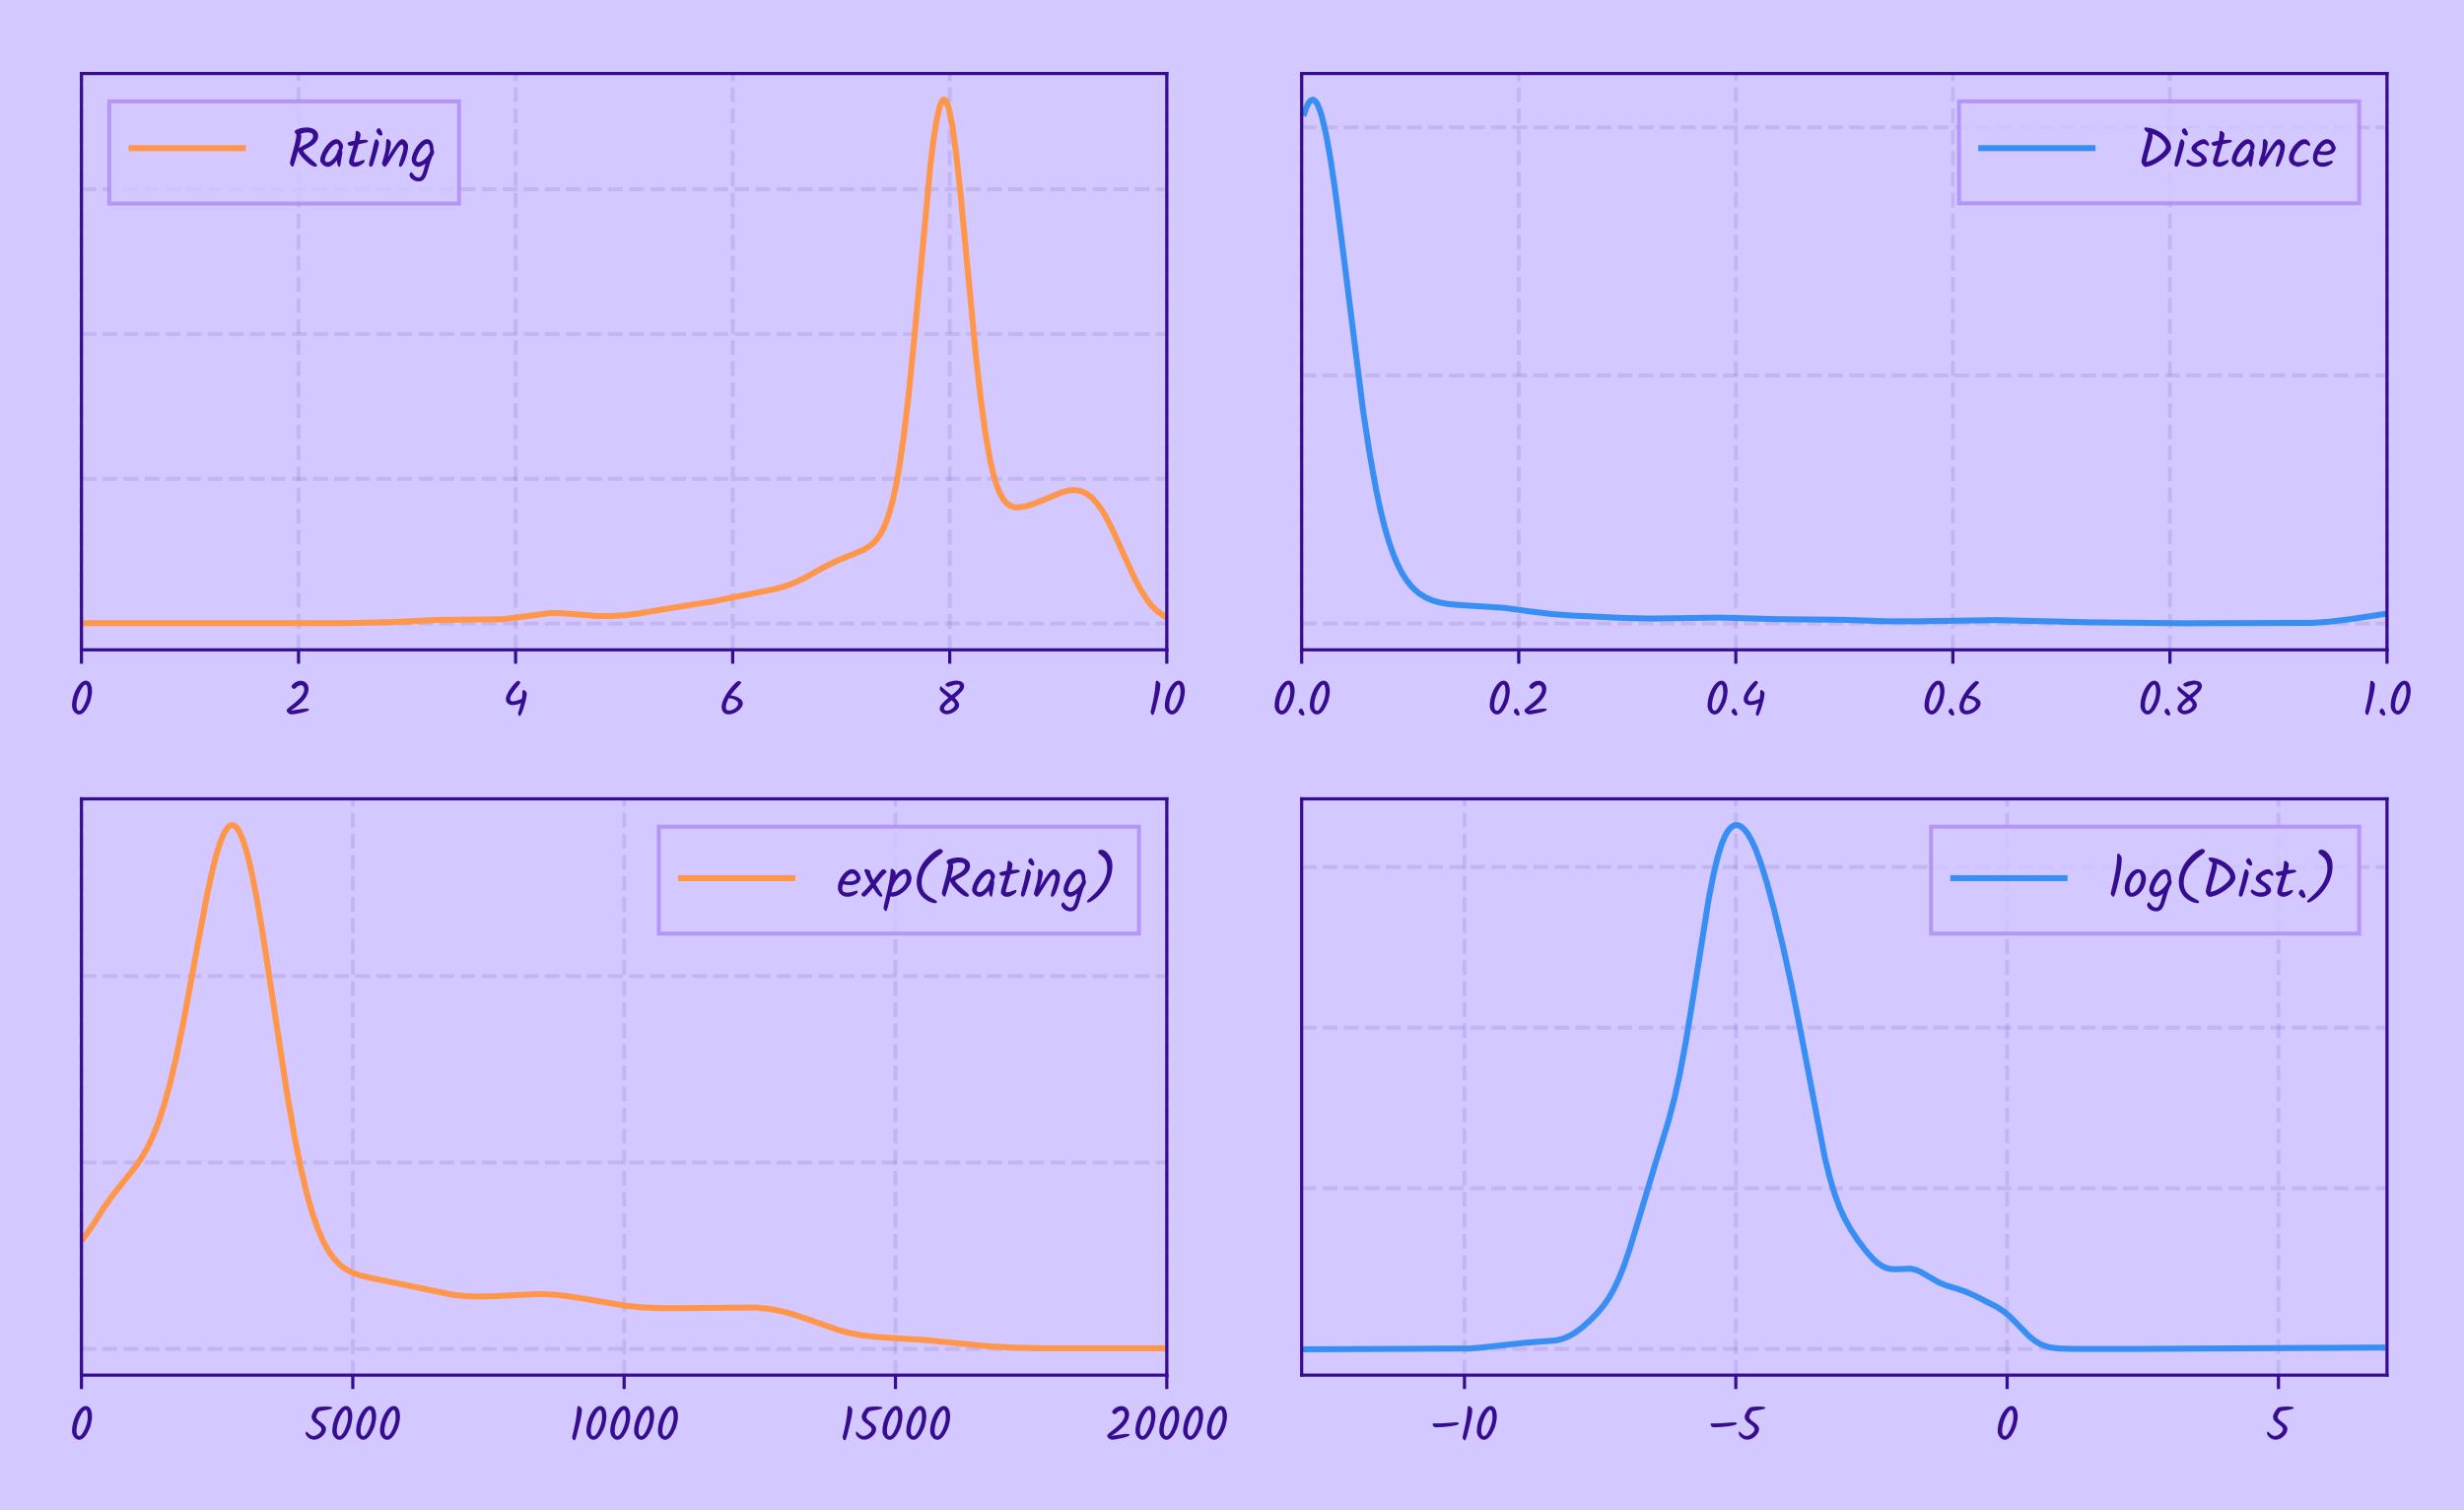 <svg width="620" height="380" viewBox="0 0 620 380" fill="none" xmlns="http://www.w3.org/2000/svg">
<g clip-path="url(#clip0)">
<rect width="620" height="380" fill="#D3C8FF"/>
<path d="M0 380H620V0H0V380Z" transform="translate(2)" fill="#D3C8FF"/>
<path d="M0 145H273.094V0H0V145Z" transform="translate(20.5 18.5)" fill="#D3C8FF"/>
<path opacity="0.1" d="M0 145V0" transform="translate(20.5 18.5)" stroke="#360C90" stroke-dasharray="3.7 1.6"/>
<path d="M0 0V3.5Z" transform="translate(20.5 163.5)" fill="#360C90"/>
<path d="M0 0V3.5" transform="translate(20.5 163.5)" stroke="#360C90" stroke-width="0.8"/>
<path d="M32.891 47C32.891 57.469 31.359 62.703 28.297 62.703C26.901 62.703 25.12 61.318 22.953 58.547C20.787 55.786 18.682 52.339 16.641 48.203C14.609 44.068 12.875 39.349 11.438 34.047C10.01 28.755 9.297 23.875 9.297 19.406C9.297 11.74 11.328 7.906 15.391 7.906C17.328 7.906 19.677 10.037 22.438 14.297C25.208 18.568 27.641 23.833 29.734 30.094C31.838 36.365 32.891 42 32.891 47ZM41.891 37.703C36.766 22.901 32.068 12.917 27.797 7.75C23.526 2.583 19.338 0 15.234 0C11.141 0 7.578 1.88 4.547 5.641C1.516 9.411 0 13.63 0 18.297C0 26.37 1.479 34.536 4.438 42.797C7.406 51.068 11.141 57.818 15.641 63.047C20.141 68.287 24.49 70.906 28.688 70.906C32.896 70.906 36.146 68.922 38.438 64.953C40.74 60.984 41.891 55.448 41.891 48.344C41.891 41.25 39.328 30.302 34.203 15.5L41.891 37.703Z" transform="translate(18.124 179.776) scale(0.12 -0.12)" fill="#360C90"/>
<path opacity="0.1" d="M0 145V0" transform="translate(75.119 18.5)" stroke="#360C90" stroke-dasharray="3.7 1.6"/>
<path d="M0 0V3.5Z" transform="translate(75.119 163.5)" fill="#360C90"/>
<path d="M0 0V3.5" transform="translate(75.119 163.5)" stroke="#360C90" stroke-width="0.8"/>
<path d="M11.312 8.203C21.646 9.807 28.76 10.875 32.656 11.406C36.552 11.938 39.417 12.203 41.25 12.203C43.083 12.203 44.484 12.052 45.453 11.75C46.422 11.458 46.906 10.844 46.906 9.906C46.906 8.042 41.891 5.922 31.859 3.547C21.828 1.182 14.479 0 9.812 0C7.74 0 5.583 0.917 3.344 2.75C1.115 4.583 0 6.5 0 8.5C0 10.104 3.203 13.307 9.609 18.109C15.609 22.505 21.51 27.635 27.312 33.5C30.042 36.302 32.323 39.385 34.156 42.75C35.99 46.125 36.906 49.229 36.906 52.062C36.906 54.896 36.271 57.109 35 58.703C33.74 60.307 32.005 61.109 29.797 61.109C27.599 61.109 25.531 60.443 23.594 59.109C21.667 57.776 20.104 56.458 18.906 55.156C17.708 53.854 16.943 53.203 16.609 53.203C15.474 53.203 14.141 53.703 12.609 54.703C11.078 55.703 10.312 56.703 10.312 57.703C10.312 60.172 12.359 62.906 16.453 65.906C20.557 68.906 24.943 70.406 29.609 70.406C34.276 70.406 38.156 68.755 41.25 65.453C44.354 62.151 45.906 58.068 45.906 53.203C45.906 38.807 33.573 23.708 8.906 7.906C10.51 8.104 16.479 9.005 26.812 10.609L11.312 8.203Z" transform="translate(72.124 179.74) scale(0.12 -0.12)" fill="#360C90"/>
<path opacity="0.1" d="M0 145V0" transform="translate(129.737 18.5)" stroke="#360C90" stroke-dasharray="3.7 1.6"/>
<path d="M0 0V3.5Z" transform="translate(129.737 163.5)" fill="#360C90"/>
<path d="M0 0V3.5" transform="translate(129.737 163.5)" stroke="#360C90" stroke-width="0.8"/>
<path d="M36.891 54.406C37.964 54.406 39.365 53.62 41.094 52.047C42.833 50.484 43.703 49.036 43.703 47.703C43.703 41.703 41.766 32.25 37.891 19.344C34.026 6.448 30.995 0 28.797 0C28.068 0 27.349 0.484 26.641 1.453C25.943 2.422 25.594 3.453 25.594 4.547C25.594 5.651 25.891 7.234 26.484 9.297C27.088 11.37 27.943 14.104 29.047 17.5C30.151 20.906 31.068 24.073 31.797 27C25.463 24.135 19.432 22.703 13.703 22.703C9.828 22.703 6.573 23.854 3.938 26.156C1.312 28.458 0 31.641 0 35.703C0 38.641 1.115 42.359 3.344 46.859C5.583 51.359 8.135 55.526 11 59.359C13.865 63.193 16.698 66.526 19.5 69.359C22.302 72.193 24.25 73.609 25.344 73.609C26.448 73.609 27.516 73.208 28.547 72.406C29.578 71.604 30.094 70.719 30.094 69.75C30.094 68.781 28.328 66.213 24.797 62.047C21.266 57.88 17.729 53.266 14.188 48.203C10.656 43.141 8.891 39.109 8.891 36.109C8.891 32.443 10.76 30.609 14.5 30.609C17.698 30.609 21.646 31.474 26.344 33.203C31.042 34.932 33.458 35.833 33.594 35.906C34.396 41.302 34.797 46.401 34.797 51.203C34.797 53.339 35.495 54.406 36.891 54.406Z" transform="translate(127.296 180.136) scale(0.12 -0.12)" fill="#360C90"/>
<path opacity="0.1" d="M0 145V0" transform="translate(184.356 18.5)" stroke="#360C90" stroke-dasharray="3.7 1.6"/>
<path d="M0 0V3.5Z" transform="translate(184.356 163.5)" fill="#360C90"/>
<path d="M0 0V3.5" transform="translate(184.356 163.5)" stroke="#360C90" stroke-width="0.8"/>
<path d="M44.391 23.703C44.391 18.099 41.156 12.745 34.688 7.641C28.229 2.547 21.463 0 14.391 0C10.193 0 6.745 1.417 4.047 4.25C1.349 7.083 0 10.917 0 15.75C0 20.583 1.583 26.365 4.75 33.094C7.917 39.833 11.531 45.833 15.594 51.094C19.667 56.365 23.583 60.833 27.344 64.5C31.115 68.167 33.682 70 35.047 70C36.411 70 37.76 69.651 39.094 68.953C40.427 68.255 41.094 67.552 41.094 66.844C41.094 66.146 39.964 64.599 37.703 62.203C28.703 52.672 22.333 45.203 18.594 39.797C26 39.13 32.151 37.177 37.047 33.938C41.943 30.708 44.391 27.297 44.391 23.703ZM15.297 8.094C19.693 8.094 24.005 9.661 28.234 12.797C32.474 15.932 34.594 19.302 34.594 22.906C34.594 25.438 32.807 27.766 29.234 29.891C25.672 32.026 20.927 33.464 15 34.203C10.927 27.068 8.891 20.635 8.891 14.906C8.891 12.635 9.474 10.932 10.641 9.797C11.807 8.661 13.359 8.094 15.297 8.094Z" transform="translate(181.585 179.751) scale(0.12 -0.12)" fill="#360C90"/>
<path opacity="0.1" d="M0 145V0" transform="translate(238.975 18.5)" stroke="#360C90" stroke-dasharray="3.7 1.6"/>
<path d="M0 0V3.5Z" transform="translate(238.975 163.5)" fill="#360C90"/>
<path d="M0 0V3.5" transform="translate(238.975 163.5)" stroke="#360C90" stroke-width="0.8"/>
<path d="M27.5 70.703C37.906 70.703 44.443 69.635 47.109 67.5C49.776 65.365 51.109 62.51 51.109 58.938C51.109 55.375 49.375 51.641 45.906 47.734C42.438 43.839 37.604 39.427 31.406 34.5C37.604 28.635 40.703 23.635 40.703 19.5C40.703 16.229 39.25 13.042 36.344 9.938C33.448 6.844 29.948 4.411 25.844 2.641C21.75 0.88 18.037 0 14.703 0C11.37 0 8.083 1.214 4.844 3.641C1.615 6.078 0 8.828 0 11.891C0 14.963 1.635 18.38 4.906 22.141C8.177 25.912 12.708 30.162 18.5 34.891C8.833 42.359 3.167 47.328 1.5 49.797C0.573 51.13 0.109 52.38 0.109 53.547C0.109 54.714 0.292 55.88 0.656 57.047C1.021 58.214 1.505 58.797 2.109 58.797C2.703 58.797 3.531 58.245 4.594 57.141C5.667 56.047 6.651 55.062 7.547 54.188C8.453 53.323 9.922 52.057 11.953 50.391C13.984 48.724 16.302 46.891 18.906 44.891C21.51 42.891 23.51 41.292 24.906 40.094C28.844 43.229 31.812 45.661 33.812 47.391C35.812 49.13 37.729 51.099 39.562 53.297C41.396 55.495 42.312 57.328 42.312 58.797C42.312 61.328 40.625 62.594 37.25 62.594C33.885 62.594 30.037 61.776 25.703 60.141C21.37 58.516 18.734 57.703 17.797 57.703C16.87 57.703 15.688 58.203 14.25 59.203C12.823 60.203 12.109 61.167 12.109 62.094C12.109 64.094 14.672 66.026 19.797 67.891C24.932 69.766 32.703 70.703 43.109 70.703H27.5ZM31.703 20.797C31.703 22.662 29.505 25.562 25.109 29.5C21.505 26.635 18.734 24.385 16.797 22.75C14.87 21.115 13.073 19.297 11.406 17.297C9.74 15.297 8.906 13.677 8.906 12.438C8.906 11.208 9.49 10.094 10.656 9.094C11.823 8.094 13.104 7.594 14.5 7.594C18.167 7.594 21.948 8.943 25.844 11.641C29.75 14.349 31.703 17.401 31.703 20.797Z" transform="translate(236.454 179.727) scale(0.12 -0.12)" fill="#360C90"/>
<path opacity="0.1" d="M0 145V0" transform="translate(293.594 18.5)" stroke="#360C90" stroke-dasharray="3.7 1.6"/>
<path d="M0 0V3.5Z" transform="translate(293.594 163.5)" fill="#360C90"/>
<path d="M0 0V3.5" transform="translate(293.594 163.5)" stroke="#360C90" stroke-width="0.8"/>
<path d="M20.297 64.391C20.297 57.266 18.599 47 15.203 33.594C14.474 30.927 13.641 27.625 12.703 23.688C11.766 19.76 10.995 16.615 10.391 14.25C9.797 11.885 9.135 9.5 8.406 7.094C7.073 2.365 5.771 0 4.5 0C3.573 0 2.589 0.667 1.547 2C0.516 3.333 0 4.714 0 6.141C0 7.578 0.714 11.031 2.141 16.5C3.578 21.969 5.198 29.432 7 38.891C8.802 48.359 10.037 58.328 10.703 68.797C10.901 70.859 11.667 71.891 13 71.891C14.469 71.891 16.052 70.958 17.75 69.094C19.448 67.229 20.297 65.662 20.297 64.391Z" transform="translate(289.525 179.907) scale(0.12 -0.12)" fill="#360C90"/>
<path d="M32.891 47C32.891 57.469 31.359 62.703 28.297 62.703C26.901 62.703 25.12 61.318 22.953 58.547C20.787 55.786 18.682 52.339 16.641 48.203C14.609 44.068 12.875 39.349 11.438 34.047C10.01 28.755 9.297 23.875 9.297 19.406C9.297 11.74 11.328 7.906 15.391 7.906C17.328 7.906 19.677 10.037 22.438 14.297C25.208 18.568 27.641 23.833 29.734 30.094C31.838 36.365 32.891 42 32.891 47ZM41.891 37.703C36.766 22.901 32.068 12.917 27.797 7.75C23.526 2.583 19.338 0 15.234 0C11.141 0 7.578 1.88 4.547 5.641C1.516 9.411 0 13.63 0 18.297C0 26.37 1.479 34.536 4.438 42.797C7.406 51.068 11.141 57.818 15.641 63.047C20.141 68.287 24.49 70.906 28.688 70.906C32.896 70.906 36.146 68.922 38.438 64.953C40.74 60.984 41.891 55.448 41.891 48.344C41.891 41.25 39.328 30.302 34.203 15.5L41.891 37.703Z" transform="translate(293.102 179.776) scale(0.12 -0.12)" fill="#360C90"/>
<path opacity="0.1" d="M0 0H273.094" transform="translate(20.5 156.909)" stroke="#360C90" stroke-dasharray="3.7 1.6"/>
<path opacity="0.1" d="M0 0H273.094" transform="translate(20.5 120.477)" stroke="#360C90" stroke-dasharray="3.7 1.6"/>
<path opacity="0.1" d="M0 0H273.094" transform="translate(20.5 84.045)" stroke="#360C90" stroke-dasharray="3.7 1.6"/>
<path opacity="0.1" d="M0 0H273.094" transform="translate(20.5 47.612)" stroke="#360C90" stroke-dasharray="3.7 1.6"/>
<path d="M0 131.711H64.717L76.939 131.445L88.767 130.889L104.538 130.729L108.087 130.34L116.761 129.19L119.521 129.188L123.069 129.45L128.589 129.887L132.138 129.919L135.686 129.703L139.235 129.262L144.754 128.314L150.669 127.364L157.766 126.248L173.537 123.104L176.296 122.301L178.662 121.391L181.028 120.255L185.365 117.839L188.519 116.224L191.279 115.071L195.616 113.306L197.193 112.359L198.376 111.35L199.164 110.453L199.953 109.308L200.742 107.843L201.53 105.974L202.319 103.609L203.107 100.654L203.896 97.017L204.684 92.618L205.867 84.47L207.05 74.437L208.627 58.511L212.57 16.259L213.358 9.843L214.147 4.853L214.935 1.529L215.33 0.546L215.724 0.035L216.118 0L216.513 0.442L216.907 1.353L217.301 2.722L218.09 6.753L218.878 12.325L220.061 22.953L222.032 43.915L224.004 64.53L225.187 75.123L226.369 83.843L227.552 90.584L228.341 94.034L229.129 96.732L229.918 98.774L230.707 100.26L231.495 101.291L232.284 101.961L233.072 102.355L233.861 102.542L235.044 102.555L236.621 102.27L238.592 101.658L241.352 100.551L245.689 98.754L247.266 98.341L248.449 98.211L249.632 98.284L250.815 98.605L251.997 99.213L253.18 100.143L254.363 101.418L255.546 103.045L256.729 105.007L258.306 108.074L260.671 113.289L263.826 120.221L265.403 123.213L266.98 125.714L268.163 127.241L269.345 128.475L271.373 129.909" transform="translate(21.566 25.091)" stroke="#FF9649" stroke-width="1.5" stroke-linecap="square"/>
<path d="M0 145V0" transform="translate(20.5 18.5)" stroke="#360C90" stroke-width="0.8" stroke-linecap="square"/>
<path d="M0 145V0" transform="translate(293.594 18.5)" stroke="#360C90" stroke-width="0.8" stroke-linecap="square"/>
<path d="M0 0H273.094" transform="translate(20.5 163.5)" stroke="#360C90" stroke-width="0.8" stroke-linecap="square"/>
<path d="M0 0H273.094" transform="translate(20.5 18.5)" stroke="#360C90" stroke-width="0.8" stroke-linecap="square"/>
<path opacity="0.8" d="M0 25.732H88.005V0H0V25.732Z" transform="translate(27.5 25.5)" fill="#D3C8FF" stroke="#AC8AF5"/>
<path d="M0 0H28" transform="translate(33.1 37.273)" stroke="#FF9649" stroke-width="1.5" stroke-linecap="square"/>
<path d="M5.297 0C4.297 0 3.161 0.734 1.891 2.203C0.63 3.672 0 5.156 0 6.656C0 8.156 1.833 15.37 5.5 28.297C9.167 41.234 11.266 51.073 11.797 57.812C10.932 58.344 10.167 59.172 9.5 60.297C8.833 61.432 8.5 62.438 8.5 63.312C8.5 64.844 10.766 66.422 15.297 68.047C19.828 69.682 24.844 70.5 30.344 70.5C35.844 70.5 40.609 69.182 44.641 66.547C48.682 63.922 50.703 60.208 50.703 55.406C50.703 52.135 49.786 49.083 47.953 46.25C46.12 43.417 43.885 41.099 41.25 39.297C38.615 37.505 35.995 35.906 33.391 34.5C30.797 33.104 28.583 31.953 26.75 31.047C24.917 30.151 24 29.505 24 29.109C24 27.641 25.146 25.74 27.438 23.406C29.74 21.073 31.359 19.474 32.297 18.609C33.234 17.745 34.469 16.594 36 15.156C37.531 13.719 38.979 12.432 40.344 11.297C41.708 10.172 42.807 9.24 43.641 8.5C44.474 7.771 45.328 7.005 46.203 6.203C47.87 4.672 48.703 3.438 48.703 2.5C48.703 0.906 47.599 0.109 45.391 0.109C41.391 0.109 35.693 3.589 28.297 10.547C20.901 17.516 16.37 23.438 14.703 28.312C11.568 17.906 9.766 11.885 9.297 10.25C8.828 8.625 8.297 6.943 7.703 5.203C6.63 1.734 5.828 0 5.297 0ZM20.391 55.109C20.391 50.776 18.995 43.609 16.203 33.609C17.328 34.474 19.49 35.755 22.688 37.453C25.896 39.151 28.781 40.719 31.344 42.156C33.917 43.594 36.266 45.51 38.391 47.906C40.526 50.302 41.594 52.802 41.594 55.406C41.594 59.542 37.995 61.609 30.797 61.609C27.526 61.609 23.724 60.776 19.391 59.109C20.057 57.641 20.391 56.307 20.391 55.109Z" transform="translate(72.959 41.95) scale(0.14 -0.14)" fill="#360C90"/>
<path d="M29 49.594C32 49.594 34.766 48.078 37.297 45.047C39.828 42.016 41.094 39.281 41.094 36.844C41.094 34.417 40.26 31.938 38.594 29.406C39.396 28.406 39.797 27.537 39.797 26.797C39.797 24.932 39.38 21.734 38.547 17.203C37.714 12.672 37.214 9.703 37.047 8.297C36.88 6.901 36.729 5.786 36.594 4.953C36.458 4.12 36.292 3.302 36.094 2.5C35.833 0.833 35.234 0 34.297 0C33.099 0 32.115 1.047 31.344 3.141C30.583 5.245 30.135 7.964 30 11.297C24.062 3.766 18.562 0 13.5 0C10.427 0 7.406 1.318 4.438 3.953C1.479 6.589 0 9.302 0 12.094C0 16.094 1.464 21.042 4.391 26.938C7.328 32.844 11.13 38.094 15.797 42.688C20.463 47.292 24.865 49.594 29 49.594ZM33.594 32C33.594 38.198 32.359 41.297 29.891 41.297C27.297 41.297 24.266 39.448 20.797 35.75C17.328 32.052 14.391 27.87 11.984 23.203C9.589 18.537 8.391 14.833 8.391 12.094C8.391 10.969 8.859 10.052 9.797 9.344C10.734 8.646 11.833 8.297 13.094 8.297C16.229 8.297 19.76 10.412 23.688 14.641C27.625 18.88 30.359 24.031 31.891 30.094C32.099 31.094 32.667 31.698 33.594 31.906V32Z" transform="translate(80.575 41.963) scale(0.14 -0.14)" fill="#360C90"/>
<path d="M11.5 10C11.5 8.729 12.234 8.094 13.703 8.094C16.234 8.094 19.318 8.812 22.953 10.25C26.588 11.688 28.604 12.406 29 12.406C30.198 12.406 30.797 11.771 30.797 10.5C30.797 8.562 28.812 6.328 24.844 3.797C20.885 1.266 17.287 0 14.047 0C10.818 0 8.135 0.88 6 2.641C3.865 4.411 2.797 6.229 2.797 8.094C2.797 9.969 3.198 12.354 4 15.25C4.802 18.146 5.953 21.979 7.453 26.75C8.953 31.521 10.135 35.469 11 38.594C7.865 37.865 5.766 37.5 4.703 37.5C3.641 37.5 2.589 38.047 1.547 39.141C0.516 40.245 0 41.297 0 42.297C0 43.901 4.333 45.438 13 46.906C14.198 52.438 14.797 57.333 14.797 61.594C14.797 63.594 15.463 64.594 16.797 64.594C17.932 64.594 19.333 63.875 21 62.438C22.667 61.01 23.5 59.396 23.5 57.594C23.5 55.802 22.932 52.635 21.797 48.094C25.599 48.427 28.635 48.594 30.906 48.594C34.906 48.594 36.906 47.729 36.906 46C36.906 45 35.823 44.167 33.656 43.5C31.49 42.833 26.938 41.802 20 40.406C18.604 35.135 16.838 29.115 14.703 22.344C12.568 15.583 11.5 11.469 11.5 10Z" transform="translate(87.434 41.963) scale(0.14 -0.14)" fill="#360C90"/>
<path d="M13.109 61.703C13.109 64.37 13.641 66.302 14.703 67.5C15.766 68.708 16.849 69.312 17.953 69.312C19.057 69.312 20.375 67.958 21.906 65.25C23.438 62.552 24.203 60.302 24.203 58.5C24.203 57.833 23.901 57.234 23.297 56.703C22.703 56.172 22.073 55.906 21.406 55.906C19.802 55.906 18.016 56.87 16.047 58.797C14.088 60.734 13.109 63.036 13.109 65.703V61.703ZM12.609 49.5C13.87 49.5 15.068 48.734 16.203 47.203C17.338 45.672 17.906 44.172 17.906 42.703C17.906 41.234 16.938 36.849 15 29.547C13.073 22.255 10.641 14.073 7.703 5C6.568 1.667 5.135 0 3.406 0C2.469 0 1.667 0.385 1 1.156C0.333 1.927 0 2.792 0 3.75C0 4.719 0.25 6.25 0.75 8.344C1.25 10.448 1.984 13.25 2.953 16.75C3.922 20.25 4.688 23.099 5.25 25.297C5.823 27.505 6.406 29.99 7 32.75C7.604 35.521 8.089 37.755 8.453 39.453C8.818 41.151 9.234 42.87 9.703 44.609C10.641 47.87 11.609 49.5 12.609 49.5Z" transform="translate(92.852 41.95) scale(0.14 -0.14)" fill="#360C90"/>
<path d="M10.609 17.406C17.005 28.271 22.219 36.349 26.25 41.641C30.281 46.943 33.578 49.594 36.141 49.594C38.714 49.594 41.151 48.229 43.453 45.5C45.755 42.771 46.906 39.87 46.906 36.797C46.906 31.995 45.807 26.13 43.609 19.203C39.609 6.401 36.005 0 32.797 0C31.338 0 30.609 1 30.609 3C30.609 4.396 31.323 7.245 32.75 11.547C34.188 15.849 35.521 20.083 36.75 24.25C37.99 28.417 38.609 31.547 38.609 33.641C38.609 35.745 38.292 37.297 37.656 38.297C37.021 39.297 36.385 39.797 35.75 39.797C35.115 39.797 34.464 39.594 33.797 39.188C33.13 38.792 32.38 38.125 31.547 37.188C30.713 36.26 29.932 35.344 29.203 34.438C28.474 33.542 27.557 32.26 26.453 30.594C25.349 28.927 24.432 27.51 23.703 26.344C22.974 25.177 21.906 23.495 20.5 21.297C19.104 19.099 18.037 17.432 17.297 16.297C16.568 15.162 15.604 13.625 14.406 11.688C13.208 9.76 12.255 8.26 11.547 7.188C10.849 6.125 10.068 4.964 9.203 3.703C7.536 1.234 6.219 0 5.25 0C4.281 0 3.161 0.75 1.891 2.25C0.63 3.75 0 5.068 0 6.203C0 6.536 0.234 7.438 0.703 8.906C1.974 12.771 3.375 17.552 4.906 23.25C6.438 28.948 7.271 35.432 7.406 42.703C7.604 47.568 8.302 50 9.5 50C10.969 50 12.438 49.234 13.906 47.703C15.375 46.172 16.109 44.49 16.109 42.656C16.109 40.823 15.557 37.286 14.453 32.047C13.349 26.818 12.068 21.938 10.609 17.406Z" transform="translate(96.114 41.963) scale(0.14 -0.14)" fill="#360C90"/>
<path d="M44.203 53.203C44.203 50.536 43.036 47.505 40.703 44.109C38.901 40.036 36.964 34.182 34.891 26.547C32.828 18.922 31.099 13.474 29.703 10.203C26.901 3.401 22.599 0 16.797 0C12.068 0 8.083 1.286 4.844 3.859C1.615 6.422 0 8.969 0 11.5C0 12.573 0.318 13.641 0.953 14.703C1.589 15.766 2.255 16.297 2.953 16.297C3.651 16.297 4.432 15.797 5.297 14.797C6.161 13.797 6.979 12.713 7.75 11.547C8.521 10.38 9.688 9.297 11.25 8.297C12.812 7.297 14.328 6.797 15.797 6.797C17.266 6.797 18.365 7.016 19.094 7.453C19.833 7.891 20.537 8.594 21.203 9.562C21.87 10.521 22.432 11.484 22.891 12.453C23.359 13.422 23.875 14.792 24.438 16.562C25.01 18.323 25.463 19.838 25.797 21.109C26.13 22.37 26.594 24.151 27.188 26.453C27.792 28.755 28.297 30.604 28.703 32C23.505 28.135 19.271 26.203 16 26.203C12.729 26.203 9.896 27.521 7.5 30.156C5.104 32.792 3.906 35.859 3.906 39.359C3.906 42.859 5.219 47.505 7.844 53.297C10.479 59.099 14.031 64.297 18.5 68.891C22.969 73.495 27.333 75.797 31.594 75.797C34.333 75.797 36.635 74.766 38.5 72.703C41.562 69.307 43.094 64.474 43.094 58.203C43.094 57.401 43.062 56.833 43 56.5C43.802 55.365 44.203 54.266 44.203 53.203ZM12 38.297C12 37.172 12.365 36.255 13.094 35.547C13.833 34.849 14.771 34.5 15.906 34.5C19.24 34.5 23.172 36.484 27.703 40.453C32.234 44.422 35.432 49.036 37.297 54.297C37.036 55.172 36.802 56.505 36.594 58.297C36.396 60.099 36.198 61.531 36 62.594C35.802 63.667 35.37 64.75 34.703 65.844C34.036 66.948 33.167 67.5 32.094 67.5C29.5 67.5 26.568 65.63 23.297 61.891C20.037 58.161 17.338 53.995 15.203 49.391C13.068 44.797 12 41.099 12 38.297Z" transform="translate(103.044 45.632) scale(0.14 -0.14)" fill="#360C90"/>
<path d="M0 145H273.094V0H0V145Z" transform="translate(20.5 201)" fill="#D3C8FF"/>
<path opacity="0.1" d="M0 145V0" transform="translate(20.5 201)" stroke="#360C90" stroke-dasharray="3.7 1.6"/>
<path d="M0 0V3.5Z" transform="translate(20.5 346)" fill="#360C90"/>
<path d="M0 0V3.5" transform="translate(20.5 346)" stroke="#360C90" stroke-width="0.8"/>
<path d="M32.891 47C32.891 57.469 31.359 62.703 28.297 62.703C26.901 62.703 25.12 61.318 22.953 58.547C20.787 55.786 18.682 52.339 16.641 48.203C14.609 44.068 12.875 39.349 11.438 34.047C10.01 28.755 9.297 23.875 9.297 19.406C9.297 11.74 11.328 7.906 15.391 7.906C17.328 7.906 19.677 10.037 22.438 14.297C25.208 18.568 27.641 23.833 29.734 30.094C31.838 36.365 32.891 42 32.891 47ZM41.891 37.703C36.766 22.901 32.068 12.917 27.797 7.75C23.526 2.583 19.338 0 15.234 0C11.141 0 7.578 1.88 4.547 5.641C1.516 9.411 0 13.63 0 18.297C0 26.37 1.479 34.536 4.438 42.797C7.406 51.068 11.141 57.818 15.641 63.047C20.141 68.287 24.49 70.906 28.688 70.906C32.896 70.906 36.146 68.922 38.438 64.953C40.74 60.984 41.891 55.448 41.891 48.344C41.891 41.25 39.328 30.302 34.203 15.5L41.891 37.703Z" transform="translate(18.124 362.276) scale(0.12 -0.12)" fill="#360C90"/>
<path opacity="0.1" d="M0 145V0" transform="translate(88.774 201)" stroke="#360C90" stroke-dasharray="3.7 1.6"/>
<path d="M0 0V3.5Z" transform="translate(88.774 346)" fill="#360C90"/>
<path d="M0 0V3.5" transform="translate(88.774 346)" stroke="#360C90" stroke-width="0.8"/>
<path d="M41.5 69.594C51.229 69.594 56.094 68.562 56.094 66.5C56.094 65.031 50.359 63.396 38.891 61.594C33.828 60.802 30.646 60.255 29.344 59.953C28.042 59.651 26.505 57.88 24.734 54.641C22.974 51.411 22.094 49.078 22.094 47.641C22.094 46.214 22.792 44.714 24.188 43.141C25.594 41.578 27.312 40.047 29.344 38.547C31.375 37.047 33.427 35.5 35.5 33.906C40.292 30.104 42.688 26.401 42.688 22.797C42.688 17.203 40.021 12.005 34.688 7.203C29.354 2.401 23.755 0 17.891 0C13.297 0 9.167 1.568 5.5 4.703C1.833 7.839 0 10.938 0 14C0 15.938 0.531 16.906 1.594 16.906C1.99 16.906 2.958 16.135 4.5 14.594C9.031 10.062 12.979 7.797 16.344 7.797C19.708 7.797 23.375 9.365 27.344 12.5C31.312 15.635 33.297 18.771 33.297 21.906C33.297 24.771 30.828 27.901 25.891 31.297C23.891 32.703 21.875 34.156 19.844 35.656C17.812 37.156 16.078 38.938 14.641 41C13.213 43.062 12.5 45.443 12.5 48.141C12.5 50.849 14.031 54.682 17.094 59.641C20.156 64.609 22.688 67.328 24.688 67.797C28.823 68.995 34.427 69.594 41.5 69.594Z" transform="translate(76.9 362.251) scale(0.12 -0.12)" fill="#360C90"/>
<path d="M32.891 47C32.891 57.469 31.359 62.703 28.297 62.703C26.901 62.703 25.12 61.318 22.953 58.547C20.787 55.786 18.682 52.339 16.641 48.203C14.609 44.068 12.875 39.349 11.438 34.047C10.01 28.755 9.297 23.875 9.297 19.406C9.297 11.74 11.328 7.906 15.391 7.906C17.328 7.906 19.677 10.037 22.438 14.297C25.208 18.568 27.641 23.833 29.734 30.094C31.838 36.365 32.891 42 32.891 47ZM41.891 37.703C36.766 22.901 32.068 12.917 27.797 7.75C23.526 2.583 19.338 0 15.234 0C11.141 0 7.578 1.88 4.547 5.641C1.516 9.411 0 13.63 0 18.297C0 26.37 1.479 34.536 4.438 42.797C7.406 51.068 11.141 57.818 15.641 63.047C20.141 68.287 24.49 70.906 28.688 70.906C32.896 70.906 36.146 68.922 38.438 64.953C40.74 60.984 41.891 55.448 41.891 48.344C41.891 41.25 39.328 30.302 34.203 15.5L41.891 37.703Z" transform="translate(83.62 362.276) scale(0.12 -0.12)" fill="#360C90"/>
<path d="M32.891 47C32.891 57.469 31.359 62.703 28.297 62.703C26.901 62.703 25.12 61.318 22.953 58.547C20.787 55.786 18.682 52.339 16.641 48.203C14.609 44.068 12.875 39.349 11.438 34.047C10.01 28.755 9.297 23.875 9.297 19.406C9.297 11.74 11.328 7.906 15.391 7.906C17.328 7.906 19.677 10.037 22.438 14.297C25.208 18.568 27.641 23.833 29.734 30.094C31.838 36.365 32.891 42 32.891 47ZM41.891 37.703C36.766 22.901 32.068 12.917 27.797 7.75C23.526 2.583 19.338 0 15.234 0C11.141 0 7.578 1.88 4.547 5.641C1.516 9.411 0 13.63 0 18.297C0 26.37 1.479 34.536 4.438 42.797C7.406 51.068 11.141 57.818 15.641 63.047C20.141 68.287 24.49 70.906 28.688 70.906C32.896 70.906 36.146 68.922 38.438 64.953C40.74 60.984 41.891 55.448 41.891 48.344C41.891 41.25 39.328 30.302 34.203 15.5L41.891 37.703Z" transform="translate(89.62 362.276) scale(0.12 -0.12)" fill="#360C90"/>
<path d="M32.891 47C32.891 57.469 31.359 62.703 28.297 62.703C26.901 62.703 25.12 61.318 22.953 58.547C20.787 55.786 18.682 52.339 16.641 48.203C14.609 44.068 12.875 39.349 11.438 34.047C10.01 28.755 9.297 23.875 9.297 19.406C9.297 11.74 11.328 7.906 15.391 7.906C17.328 7.906 19.677 10.037 22.438 14.297C25.208 18.568 27.641 23.833 29.734 30.094C31.838 36.365 32.891 42 32.891 47ZM41.891 37.703C36.766 22.901 32.068 12.917 27.797 7.75C23.526 2.583 19.338 0 15.234 0C11.141 0 7.578 1.88 4.547 5.641C1.516 9.411 0 13.63 0 18.297C0 26.37 1.479 34.536 4.438 42.797C7.406 51.068 11.141 57.818 15.641 63.047C20.141 68.287 24.49 70.906 28.688 70.906C32.896 70.906 36.146 68.922 38.438 64.953C40.74 60.984 41.891 55.448 41.891 48.344C41.891 41.25 39.328 30.302 34.203 15.5L41.891 37.703Z" transform="translate(95.62 362.276) scale(0.12 -0.12)" fill="#360C90"/>
<path opacity="0.1" d="M0 145V0" transform="translate(157.047 201)" stroke="#360C90" stroke-dasharray="3.7 1.6"/>
<path d="M0 0V3.5Z" transform="translate(157.047 346)" fill="#360C90"/>
<path d="M0 0V3.5" transform="translate(157.047 346)" stroke="#360C90" stroke-width="0.8"/>
<path d="M20.297 64.391C20.297 57.266 18.599 47 15.203 33.594C14.474 30.927 13.641 27.625 12.703 23.688C11.766 19.76 10.995 16.615 10.391 14.25C9.797 11.885 9.135 9.5 8.406 7.094C7.073 2.365 5.771 0 4.5 0C3.573 0 2.589 0.667 1.547 2C0.516 3.333 0 4.714 0 6.141C0 7.578 0.714 11.031 2.141 16.5C3.578 21.969 5.198 29.432 7 38.891C8.802 48.359 10.037 58.328 10.703 68.797C10.901 70.859 11.667 71.891 13 71.891C14.469 71.891 16.052 70.958 17.75 69.094C19.448 67.229 20.297 65.662 20.297 64.391Z" transform="translate(143.978 362.407) scale(0.12 -0.12)" fill="#360C90"/>
<path d="M32.891 47C32.891 57.469 31.359 62.703 28.297 62.703C26.901 62.703 25.12 61.318 22.953 58.547C20.787 55.786 18.682 52.339 16.641 48.203C14.609 44.068 12.875 39.349 11.438 34.047C10.01 28.755 9.297 23.875 9.297 19.406C9.297 11.74 11.328 7.906 15.391 7.906C17.328 7.906 19.677 10.037 22.438 14.297C25.208 18.568 27.641 23.833 29.734 30.094C31.838 36.365 32.891 42 32.891 47ZM41.891 37.703C36.766 22.901 32.068 12.917 27.797 7.75C23.526 2.583 19.338 0 15.234 0C11.141 0 7.578 1.88 4.547 5.641C1.516 9.411 0 13.63 0 18.297C0 26.37 1.479 34.536 4.438 42.797C7.406 51.068 11.141 57.818 15.641 63.047C20.141 68.287 24.49 70.906 28.688 70.906C32.896 70.906 36.146 68.922 38.438 64.953C40.74 60.984 41.891 55.448 41.891 48.344C41.891 41.25 39.328 30.302 34.203 15.5L41.891 37.703Z" transform="translate(147.555 362.276) scale(0.12 -0.12)" fill="#360C90"/>
<path d="M32.891 47C32.891 57.469 31.359 62.703 28.297 62.703C26.901 62.703 25.12 61.318 22.953 58.547C20.787 55.786 18.682 52.339 16.641 48.203C14.609 44.068 12.875 39.349 11.438 34.047C10.01 28.755 9.297 23.875 9.297 19.406C9.297 11.74 11.328 7.906 15.391 7.906C17.328 7.906 19.677 10.037 22.438 14.297C25.208 18.568 27.641 23.833 29.734 30.094C31.838 36.365 32.891 42 32.891 47ZM41.891 37.703C36.766 22.901 32.068 12.917 27.797 7.75C23.526 2.583 19.338 0 15.234 0C11.141 0 7.578 1.88 4.547 5.641C1.516 9.411 0 13.63 0 18.297C0 26.37 1.479 34.536 4.438 42.797C7.406 51.068 11.141 57.818 15.641 63.047C20.141 68.287 24.49 70.906 28.688 70.906C32.896 70.906 36.146 68.922 38.438 64.953C40.74 60.984 41.891 55.448 41.891 48.344C41.891 41.25 39.328 30.302 34.203 15.5L41.891 37.703Z" transform="translate(153.555 362.276) scale(0.12 -0.12)" fill="#360C90"/>
<path d="M32.891 47C32.891 57.469 31.359 62.703 28.297 62.703C26.901 62.703 25.12 61.318 22.953 58.547C20.787 55.786 18.682 52.339 16.641 48.203C14.609 44.068 12.875 39.349 11.438 34.047C10.01 28.755 9.297 23.875 9.297 19.406C9.297 11.74 11.328 7.906 15.391 7.906C17.328 7.906 19.677 10.037 22.438 14.297C25.208 18.568 27.641 23.833 29.734 30.094C31.838 36.365 32.891 42 32.891 47ZM41.891 37.703C36.766 22.901 32.068 12.917 27.797 7.75C23.526 2.583 19.338 0 15.234 0C11.141 0 7.578 1.88 4.547 5.641C1.516 9.411 0 13.63 0 18.297C0 26.37 1.479 34.536 4.438 42.797C7.406 51.068 11.141 57.818 15.641 63.047C20.141 68.287 24.49 70.906 28.688 70.906C32.896 70.906 36.146 68.922 38.438 64.953C40.74 60.984 41.891 55.448 41.891 48.344C41.891 41.25 39.328 30.302 34.203 15.5L41.891 37.703Z" transform="translate(159.555 362.276) scale(0.12 -0.12)" fill="#360C90"/>
<path d="M32.891 47C32.891 57.469 31.359 62.703 28.297 62.703C26.901 62.703 25.12 61.318 22.953 58.547C20.787 55.786 18.682 52.339 16.641 48.203C14.609 44.068 12.875 39.349 11.438 34.047C10.01 28.755 9.297 23.875 9.297 19.406C9.297 11.74 11.328 7.906 15.391 7.906C17.328 7.906 19.677 10.037 22.438 14.297C25.208 18.568 27.641 23.833 29.734 30.094C31.838 36.365 32.891 42 32.891 47ZM41.891 37.703C36.766 22.901 32.068 12.917 27.797 7.75C23.526 2.583 19.338 0 15.234 0C11.141 0 7.578 1.88 4.547 5.641C1.516 9.411 0 13.63 0 18.297C0 26.37 1.479 34.536 4.438 42.797C7.406 51.068 11.141 57.818 15.641 63.047C20.141 68.287 24.49 70.906 28.688 70.906C32.896 70.906 36.146 68.922 38.438 64.953C40.74 60.984 41.891 55.448 41.891 48.344C41.891 41.25 39.328 30.302 34.203 15.5L41.891 37.703Z" transform="translate(165.555 362.276) scale(0.12 -0.12)" fill="#360C90"/>
<path opacity="0.1" d="M0 145V0" transform="translate(225.321 201)" stroke="#360C90" stroke-dasharray="3.7 1.6"/>
<path d="M0 0V3.5Z" transform="translate(225.321 346)" fill="#360C90"/>
<path d="M0 0V3.5" transform="translate(225.321 346)" stroke="#360C90" stroke-width="0.8"/>
<path d="M20.297 64.391C20.297 57.266 18.599 47 15.203 33.594C14.474 30.927 13.641 27.625 12.703 23.688C11.766 19.76 10.995 16.615 10.391 14.25C9.797 11.885 9.135 9.5 8.406 7.094C7.073 2.365 5.771 0 4.5 0C3.573 0 2.589 0.667 1.547 2C0.516 3.333 0 4.714 0 6.141C0 7.578 0.714 11.031 2.141 16.5C3.578 21.969 5.198 29.432 7 38.891C8.802 48.359 10.037 58.328 10.703 68.797C10.901 70.859 11.667 71.891 13 71.891C14.469 71.891 16.052 70.958 17.75 69.094C19.448 67.229 20.297 65.662 20.297 64.391Z" transform="translate(212.03 362.407) scale(0.12 -0.12)" fill="#360C90"/>
<path d="M41.5 69.594C51.229 69.594 56.094 68.562 56.094 66.5C56.094 65.031 50.359 63.396 38.891 61.594C33.828 60.802 30.646 60.255 29.344 59.953C28.042 59.651 26.505 57.88 24.734 54.641C22.974 51.411 22.094 49.078 22.094 47.641C22.094 46.214 22.792 44.714 24.188 43.141C25.594 41.578 27.312 40.047 29.344 38.547C31.375 37.047 33.427 35.5 35.5 33.906C40.292 30.104 42.688 26.401 42.688 22.797C42.688 17.203 40.021 12.005 34.688 7.203C29.354 2.401 23.755 0 17.891 0C13.297 0 9.167 1.568 5.5 4.703C1.833 7.839 0 10.938 0 14C0 15.938 0.531 16.906 1.594 16.906C1.99 16.906 2.958 16.135 4.5 14.594C9.031 10.062 12.979 7.797 16.344 7.797C19.708 7.797 23.375 9.365 27.344 12.5C31.312 15.635 33.297 18.771 33.297 21.906C33.297 24.771 30.828 27.901 25.891 31.297C23.891 32.703 21.875 34.156 19.844 35.656C17.812 37.156 16.078 38.938 14.641 41C13.213 43.062 12.5 45.443 12.5 48.141C12.5 50.849 14.031 54.682 17.094 59.641C20.156 64.609 22.688 67.328 24.688 67.797C28.823 68.995 34.427 69.594 41.5 69.594Z" transform="translate(215.331 362.251) scale(0.12 -0.12)" fill="#360C90"/>
<path d="M32.891 47C32.891 57.469 31.359 62.703 28.297 62.703C26.901 62.703 25.12 61.318 22.953 58.547C20.787 55.786 18.682 52.339 16.641 48.203C14.609 44.068 12.875 39.349 11.438 34.047C10.01 28.755 9.297 23.875 9.297 19.406C9.297 11.74 11.328 7.906 15.391 7.906C17.328 7.906 19.677 10.037 22.438 14.297C25.208 18.568 27.641 23.833 29.734 30.094C31.838 36.365 32.891 42 32.891 47ZM41.891 37.703C36.766 22.901 32.068 12.917 27.797 7.75C23.526 2.583 19.338 0 15.234 0C11.141 0 7.578 1.88 4.547 5.641C1.516 9.411 0 13.63 0 18.297C0 26.37 1.479 34.536 4.438 42.797C7.406 51.068 11.141 57.818 15.641 63.047C20.141 68.287 24.49 70.906 28.688 70.906C32.896 70.906 36.146 68.922 38.438 64.953C40.74 60.984 41.891 55.448 41.891 48.344C41.891 41.25 39.328 30.302 34.203 15.5L41.891 37.703Z" transform="translate(222.05 362.276) scale(0.12 -0.12)" fill="#360C90"/>
<path d="M32.891 47C32.891 57.469 31.359 62.703 28.297 62.703C26.901 62.703 25.12 61.318 22.953 58.547C20.787 55.786 18.682 52.339 16.641 48.203C14.609 44.068 12.875 39.349 11.438 34.047C10.01 28.755 9.297 23.875 9.297 19.406C9.297 11.74 11.328 7.906 15.391 7.906C17.328 7.906 19.677 10.037 22.438 14.297C25.208 18.568 27.641 23.833 29.734 30.094C31.838 36.365 32.891 42 32.891 47ZM41.891 37.703C36.766 22.901 32.068 12.917 27.797 7.75C23.526 2.583 19.338 0 15.234 0C11.141 0 7.578 1.88 4.547 5.641C1.516 9.411 0 13.63 0 18.297C0 26.37 1.479 34.536 4.438 42.797C7.406 51.068 11.141 57.818 15.641 63.047C20.141 68.287 24.49 70.906 28.688 70.906C32.896 70.906 36.146 68.922 38.438 64.953C40.74 60.984 41.891 55.448 41.891 48.344C41.891 41.25 39.328 30.302 34.203 15.5L41.891 37.703Z" transform="translate(228.05 362.276) scale(0.12 -0.12)" fill="#360C90"/>
<path d="M32.891 47C32.891 57.469 31.359 62.703 28.297 62.703C26.901 62.703 25.12 61.318 22.953 58.547C20.787 55.786 18.682 52.339 16.641 48.203C14.609 44.068 12.875 39.349 11.438 34.047C10.01 28.755 9.297 23.875 9.297 19.406C9.297 11.74 11.328 7.906 15.391 7.906C17.328 7.906 19.677 10.037 22.438 14.297C25.208 18.568 27.641 23.833 29.734 30.094C31.838 36.365 32.891 42 32.891 47ZM41.891 37.703C36.766 22.901 32.068 12.917 27.797 7.75C23.526 2.583 19.338 0 15.234 0C11.141 0 7.578 1.88 4.547 5.641C1.516 9.411 0 13.63 0 18.297C0 26.37 1.479 34.536 4.438 42.797C7.406 51.068 11.141 57.818 15.641 63.047C20.141 68.287 24.49 70.906 28.688 70.906C32.896 70.906 36.146 68.922 38.438 64.953C40.74 60.984 41.891 55.448 41.891 48.344C41.891 41.25 39.328 30.302 34.203 15.5L41.891 37.703Z" transform="translate(234.05 362.276) scale(0.12 -0.12)" fill="#360C90"/>
<path opacity="0.1" d="M0 145V0" transform="translate(293.594 201)" stroke="#360C90" stroke-dasharray="3.7 1.6"/>
<path d="M0 0V3.5Z" transform="translate(293.594 346)" fill="#360C90"/>
<path d="M0 0V3.5" transform="translate(293.594 346)" stroke="#360C90" stroke-width="0.8"/>
<path d="M11.312 8.203C21.646 9.807 28.76 10.875 32.656 11.406C36.552 11.938 39.417 12.203 41.25 12.203C43.083 12.203 44.484 12.052 45.453 11.75C46.422 11.458 46.906 10.844 46.906 9.906C46.906 8.042 41.891 5.922 31.859 3.547C21.828 1.182 14.479 0 9.812 0C7.74 0 5.583 0.917 3.344 2.75C1.115 4.583 0 6.5 0 8.5C0 10.104 3.203 13.307 9.609 18.109C15.609 22.505 21.51 27.635 27.312 33.5C30.042 36.302 32.323 39.385 34.156 42.75C35.99 46.125 36.906 49.229 36.906 52.062C36.906 54.896 36.271 57.109 35 58.703C33.74 60.307 32.005 61.109 29.797 61.109C27.599 61.109 25.531 60.443 23.594 59.109C21.667 57.776 20.104 56.458 18.906 55.156C17.708 53.854 16.943 53.203 16.609 53.203C15.474 53.203 14.141 53.703 12.609 54.703C11.078 55.703 10.312 56.703 10.312 57.703C10.312 60.172 12.359 62.906 16.453 65.906C20.557 68.906 24.943 70.406 29.609 70.406C34.276 70.406 38.156 68.755 41.25 65.453C44.354 62.151 45.906 58.068 45.906 53.203C45.906 38.807 33.573 23.708 8.906 7.906C10.51 8.104 16.479 9.005 26.812 10.609L11.312 8.203Z" transform="translate(278.599 362.24) scale(0.12 -0.12)" fill="#360C90"/>
<path d="M32.891 47C32.891 57.469 31.359 62.703 28.297 62.703C26.901 62.703 25.12 61.318 22.953 58.547C20.787 55.786 18.682 52.339 16.641 48.203C14.609 44.068 12.875 39.349 11.438 34.047C10.01 28.755 9.297 23.875 9.297 19.406C9.297 11.74 11.328 7.906 15.391 7.906C17.328 7.906 19.677 10.037 22.438 14.297C25.208 18.568 27.641 23.833 29.734 30.094C31.838 36.365 32.891 42 32.891 47ZM41.891 37.703C36.766 22.901 32.068 12.917 27.797 7.75C23.526 2.583 19.338 0 15.234 0C11.141 0 7.578 1.88 4.547 5.641C1.516 9.411 0 13.63 0 18.297C0 26.37 1.479 34.536 4.438 42.797C7.406 51.068 11.141 57.818 15.641 63.047C20.141 68.287 24.49 70.906 28.688 70.906C32.896 70.906 36.146 68.922 38.438 64.953C40.74 60.984 41.891 55.448 41.891 48.344C41.891 41.25 39.328 30.302 34.203 15.5L41.891 37.703Z" transform="translate(285.705 362.276) scale(0.12 -0.12)" fill="#360C90"/>
<path d="M32.891 47C32.891 57.469 31.359 62.703 28.297 62.703C26.901 62.703 25.12 61.318 22.953 58.547C20.787 55.786 18.682 52.339 16.641 48.203C14.609 44.068 12.875 39.349 11.438 34.047C10.01 28.755 9.297 23.875 9.297 19.406C9.297 11.74 11.328 7.906 15.391 7.906C17.328 7.906 19.677 10.037 22.438 14.297C25.208 18.568 27.641 23.833 29.734 30.094C31.838 36.365 32.891 42 32.891 47ZM41.891 37.703C36.766 22.901 32.068 12.917 27.797 7.75C23.526 2.583 19.338 0 15.234 0C11.141 0 7.578 1.88 4.547 5.641C1.516 9.411 0 13.63 0 18.297C0 26.37 1.479 34.536 4.438 42.797C7.406 51.068 11.141 57.818 15.641 63.047C20.141 68.287 24.49 70.906 28.688 70.906C32.896 70.906 36.146 68.922 38.438 64.953C40.74 60.984 41.891 55.448 41.891 48.344C41.891 41.25 39.328 30.302 34.203 15.5L41.891 37.703Z" transform="translate(291.705 362.276) scale(0.12 -0.12)" fill="#360C90"/>
<path d="M32.891 47C32.891 57.469 31.359 62.703 28.297 62.703C26.901 62.703 25.12 61.318 22.953 58.547C20.787 55.786 18.682 52.339 16.641 48.203C14.609 44.068 12.875 39.349 11.438 34.047C10.01 28.755 9.297 23.875 9.297 19.406C9.297 11.74 11.328 7.906 15.391 7.906C17.328 7.906 19.677 10.037 22.438 14.297C25.208 18.568 27.641 23.833 29.734 30.094C31.838 36.365 32.891 42 32.891 47ZM41.891 37.703C36.766 22.901 32.068 12.917 27.797 7.75C23.526 2.583 19.338 0 15.234 0C11.141 0 7.578 1.88 4.547 5.641C1.516 9.411 0 13.63 0 18.297C0 26.37 1.479 34.536 4.438 42.797C7.406 51.068 11.141 57.818 15.641 63.047C20.141 68.287 24.49 70.906 28.688 70.906C32.896 70.906 36.146 68.922 38.438 64.953C40.74 60.984 41.891 55.448 41.891 48.344C41.891 41.25 39.328 30.302 34.203 15.5L41.891 37.703Z" transform="translate(297.705 362.276) scale(0.12 -0.12)" fill="#360C90"/>
<path d="M32.891 47C32.891 57.469 31.359 62.703 28.297 62.703C26.901 62.703 25.12 61.318 22.953 58.547C20.787 55.786 18.682 52.339 16.641 48.203C14.609 44.068 12.875 39.349 11.438 34.047C10.01 28.755 9.297 23.875 9.297 19.406C9.297 11.74 11.328 7.906 15.391 7.906C17.328 7.906 19.677 10.037 22.438 14.297C25.208 18.568 27.641 23.833 29.734 30.094C31.838 36.365 32.891 42 32.891 47ZM41.891 37.703C36.766 22.901 32.068 12.917 27.797 7.75C23.526 2.583 19.338 0 15.234 0C11.141 0 7.578 1.88 4.547 5.641C1.516 9.411 0 13.63 0 18.297C0 26.37 1.479 34.536 4.438 42.797C7.406 51.068 11.141 57.818 15.641 63.047C20.141 68.287 24.49 70.906 28.688 70.906C32.896 70.906 36.146 68.922 38.438 64.953C40.74 60.984 41.891 55.448 41.891 48.344C41.891 41.25 39.328 30.302 34.203 15.5L41.891 37.703Z" transform="translate(303.705 362.276) scale(0.12 -0.12)" fill="#360C90"/>
<path opacity="0.1" d="M0 0H273.094" transform="translate(20.5 339.409)" stroke="#360C90" stroke-dasharray="3.7 1.6"/>
<path opacity="0.1" d="M0 0H273.094" transform="translate(20.5 292.5)" stroke="#360C90" stroke-dasharray="3.7 1.6"/>
<path opacity="0.1" d="M0 0H273.094" transform="translate(20.5 245.592)" stroke="#360C90" stroke-dasharray="3.7 1.6"/>
<path d="M0 103.909L2.617 100.185L5.02 96.331L7.424 92.959L10.308 89.376L13.192 85.737L14.634 83.612L16.076 81.098L17.518 78.051L18.96 74.337L20.402 69.851L21.844 64.529L23.286 58.367L25.209 48.98L28.093 33.288L30.977 17.854L32.419 11.211L33.38 7.456L34.341 4.371L35.303 2.051L36.264 0.575L36.745 0.172L37.225 0L37.706 0.061L38.187 0.358L38.667 0.89L39.148 1.657L40.109 3.877L41.071 6.974L42.032 10.882L43.474 18.064L44.916 26.504L47.32 42.235L51.165 67.55L53.088 78.631L54.53 85.861L55.972 92.072L57.414 97.262L58.856 101.482L60.298 104.822L61.74 107.401L63.182 109.344L64.624 110.778L66.066 111.819L67.508 112.572L69.431 113.271L71.834 113.871L92.984 118.211L96.348 118.544L99.713 118.647L103.558 118.53L114.614 118.007L117.979 118.139L121.343 118.472L125.669 119.143L136.725 121.009L140.57 121.369L144.896 121.549L151.145 121.546L168.93 121.398L172.295 121.713L175.179 122.221L178.063 122.964L181.428 124.078L190.08 127.123L192.964 127.862L195.848 128.393L199.212 128.786L204.019 129.097L212.191 129.612L218.92 130.297L227.572 131.147L233.34 131.468L241.031 131.644H271.373" transform="translate(21.065 207.591)" stroke="#FF9649" stroke-width="1.5" stroke-linecap="square"/>
<path d="M0 145V0" transform="translate(20.5 201)" stroke="#360C90" stroke-width="0.8" stroke-linecap="square"/>
<path d="M0 145V0" transform="translate(293.594 201)" stroke="#360C90" stroke-width="0.8" stroke-linecap="square"/>
<path d="M0 0H273.094" transform="translate(20.5 346)" stroke="#360C90" stroke-width="0.8" stroke-linecap="square"/>
<path d="M0 0H273.094" transform="translate(20.5 201)" stroke="#360C90" stroke-width="0.8" stroke-linecap="square"/>
<path opacity="0.8" d="M0 26.908H120.822V0H0V26.908Z" transform="translate(165.771 208)" fill="#D3C8FF" stroke="#AC8AF5"/>
<path d="M0 0H28" transform="translate(171.372 220.95)" stroke="#FF9649" stroke-width="1.5" stroke-linecap="square"/>
<path d="M41.094 38.406C41.094 31.271 39.177 26.583 35.344 24.344C31.51 22.115 27.177 21 22.344 21C17.51 21 13.125 21.531 9.188 22.594C8.26 19.667 7.797 17.052 7.797 14.75C7.797 12.448 8.51 10.662 9.938 9.391C11.375 8.13 13.745 7.5 17.047 7.5C20.349 7.5 23.75 8.083 27.25 9.25C30.75 10.417 32.667 11 33 11C34.729 11 35.594 10.333 35.594 9C35.594 7.198 33.557 5.245 29.484 3.141C25.422 1.047 21.458 0 17.594 0C12.396 0 8.161 1.547 4.891 4.641C1.63 7.745 0 11.662 0 16.391C0 21.13 1.266 26.083 3.797 31.25C6.328 36.417 9.594 40.766 13.594 44.297C17.594 47.828 21.557 49.594 25.484 49.594C29.422 49.594 33.005 47.729 36.234 44C39.474 40.271 41.094 34.839 41.094 27.703V38.406ZM26 41.703C23.531 41.703 20.963 40.417 18.297 37.844C15.63 35.281 13.365 32.099 11.5 28.297C14.167 27.703 17.198 27.406 20.594 27.406C23.99 27.406 26.953 27.953 29.484 29.047C32.026 30.151 33.297 31.599 33.297 33.391C33.297 35.193 32.479 37.026 30.844 38.891C29.208 40.766 27.594 41.703 26 41.703Z" transform="translate(210.838 225.64) scale(0.14 -0.14)" fill="#360C90"/>
<path d="M21.703 29.906C27.099 37.167 31.115 42.26 33.75 45.188C36.385 48.125 38.333 49.594 39.594 49.594C40.865 49.594 42.115 49.062 43.344 48C44.583 46.938 45.203 46.021 45.203 45.25C45.203 44.479 44.969 43.844 44.5 43.344C44.031 42.844 43.281 42.161 42.25 41.297C41.219 40.432 40.25 39.516 39.344 38.547C38.448 37.578 37.297 36.245 35.891 34.547C34.495 32.849 32.812 30.75 30.844 28.25C28.885 25.75 27.271 23.734 26 22.203C26.396 21.599 27.01 20.594 27.844 19.188C28.677 17.792 29.375 16.625 29.938 15.688C30.51 14.76 31.245 13.578 32.141 12.141C33.047 10.713 33.797 9.547 34.391 8.641C34.995 7.745 35.562 6.833 36.094 5.906C37.167 4.167 37.703 2.964 37.703 2.297C37.703 1.63 37.469 1.078 37 0.641C36.531 0.214 35.964 0 35.297 0C32.297 0 27.5 5.365 20.906 16.094C12.167 5.365 6.865 0 5 0C3.938 0 2.839 0.547 1.703 1.641C0.568 2.745 0 3.766 0 4.703C0 5.036 0.734 5.938 2.203 7.406C8.672 13.865 13.505 19.13 16.703 23.203C13.63 28.672 11.026 33.74 8.891 38.406C6.766 43.073 5.703 45.885 5.703 46.844C5.703 47.812 5.734 48.432 5.797 48.703C5.932 49.297 6.667 49.594 8 49.594C9.333 49.594 10.963 49.193 12.891 48.391C14.828 47.599 15.797 46.635 15.797 45.5C15.797 42.698 17.766 37.5 21.703 29.906Z" transform="translate(216.731 225.64) scale(0.14 -0.14)" fill="#360C90"/>
<path d="M39.594 75.609C42.458 75.609 44.943 73.776 47.047 70.109C49.151 66.443 50.203 62.656 50.203 58.75C50.203 54.854 49.068 50.953 46.797 47.047C44.526 43.151 41.724 39.667 38.391 36.594C35.057 33.531 31.375 30.984 27.344 28.953C23.312 26.922 19.599 25.906 16.203 25.906C14.87 25.906 13.599 26.073 12.391 26.406C12.13 25.271 11.667 23.24 11 20.312C10.333 17.375 9.766 14.943 9.297 13.016C8.828 11.078 8.297 9.005 7.703 6.797C6.495 2.266 5.422 0 4.484 0C3.557 0 2.578 0.719 1.547 2.156C0.516 3.583 0 4.865 0 6C0 7.135 1.068 12.005 3.203 20.609C9.599 46.536 12.797 64 12.797 73C12.797 75 13.531 76 15 76C16.198 76 17.646 75.115 19.344 73.344C21.042 71.583 21.891 69.635 21.891 67.5C21.891 66.438 21.76 65.271 21.5 64C27.427 71.74 33.458 75.609 39.594 75.609ZM15.203 33.703C18.734 33.703 22.547 34.901 26.641 37.297C30.745 39.703 34.245 42.885 37.141 46.844C40.047 50.812 41.5 54.766 41.5 58.703C41.5 64.234 40.198 67 37.594 67C35 67 31.484 64.766 27.047 60.297C22.609 55.839 19.094 50.042 16.5 42.906L14.203 33.703H15.203Z" transform="translate(222.318 229.238) scale(0.14 -0.14)" fill="#360C90"/>
<path d="M39.906 97.406C42.635 97.406 44.516 96.922 45.547 95.953C46.578 94.984 47.094 94.016 47.094 93.047C47.094 92.088 46.146 90.807 44.25 89.203C42.354 87.609 40.005 85.812 37.203 83.812C34.401 81.812 31.333 79.208 28 76C24.667 72.802 21.599 69.401 18.797 65.797C15.995 62.203 13.646 57.771 11.75 52.5C9.854 47.24 8.906 42.156 8.906 37.25C8.906 32.354 9.589 28.255 10.953 24.953C12.318 21.651 14.016 19 16.047 17C18.078 15 20.292 13.182 22.688 11.547C25.094 9.922 27.333 8.641 29.406 7.703C34.135 5.443 36.5 3.594 36.5 2.156C36.5 0.719 35.531 0 33.594 0C30.396 0 26.927 0.818 23.188 2.453C19.458 4.089 15.828 6.375 12.297 9.312C8.766 12.24 5.833 16.151 3.5 21.047C1.167 25.953 0 31.557 0 37.859C0 44.161 1.234 50.594 3.703 57.156C6.172 63.719 9.203 69.349 12.797 74.047C16.401 78.755 20.203 82.922 24.203 86.547C28.203 90.182 31.818 92.901 35.047 94.703C38.286 96.505 41.271 97.406 44 97.406H39.906Z" transform="translate(230.662 227.237) scale(0.14 -0.14)" fill="#360C90"/>
<path d="M5.297 0C4.297 0 3.161 0.734 1.891 2.203C0.63 3.672 0 5.156 0 6.656C0 8.156 1.833 15.37 5.5 28.297C9.167 41.234 11.266 51.073 11.797 57.812C10.932 58.344 10.167 59.172 9.5 60.297C8.833 61.432 8.5 62.438 8.5 63.312C8.5 64.844 10.766 66.422 15.297 68.047C19.828 69.682 24.844 70.5 30.344 70.5C35.844 70.5 40.609 69.182 44.641 66.547C48.682 63.922 50.703 60.208 50.703 55.406C50.703 52.135 49.786 49.083 47.953 46.25C46.12 43.417 43.885 41.099 41.25 39.297C38.615 37.505 35.995 35.906 33.391 34.5C30.797 33.104 28.583 31.953 26.75 31.047C24.917 30.151 24 29.505 24 29.109C24 27.641 25.146 25.74 27.438 23.406C29.74 21.073 31.359 19.474 32.297 18.609C33.234 17.745 34.469 16.594 36 15.156C37.531 13.719 38.979 12.432 40.344 11.297C41.708 10.172 42.807 9.24 43.641 8.5C44.474 7.771 45.328 7.005 46.203 6.203C47.87 4.672 48.703 3.438 48.703 2.5C48.703 0.906 47.599 0.109 45.391 0.109C41.391 0.109 35.693 3.589 28.297 10.547C20.901 17.516 16.37 23.438 14.703 28.312C11.568 17.906 9.766 11.885 9.297 10.25C8.828 8.625 8.297 6.943 7.703 5.203C6.63 1.734 5.828 0 5.297 0ZM20.391 55.109C20.391 50.776 18.995 43.609 16.203 33.609C17.328 34.474 19.49 35.755 22.688 37.453C25.896 39.151 28.781 40.719 31.344 42.156C33.917 43.594 36.266 45.51 38.391 47.906C40.526 50.302 41.594 52.802 41.594 55.406C41.594 59.542 37.995 61.609 30.797 61.609C27.526 61.609 23.724 60.776 19.391 59.109C20.057 57.641 20.391 56.307 20.391 55.109Z" transform="translate(236.99 225.627) scale(0.14 -0.14)" fill="#360C90"/>
<path d="M29 49.594C32 49.594 34.766 48.078 37.297 45.047C39.828 42.016 41.094 39.281 41.094 36.844C41.094 34.417 40.26 31.938 38.594 29.406C39.396 28.406 39.797 27.537 39.797 26.797C39.797 24.932 39.38 21.734 38.547 17.203C37.714 12.672 37.214 9.703 37.047 8.297C36.88 6.901 36.729 5.786 36.594 4.953C36.458 4.12 36.292 3.302 36.094 2.5C35.833 0.833 35.234 0 34.297 0C33.099 0 32.115 1.047 31.344 3.141C30.583 5.245 30.135 7.964 30 11.297C24.062 3.766 18.562 0 13.5 0C10.427 0 7.406 1.318 4.438 3.953C1.479 6.589 0 9.302 0 12.094C0 16.094 1.464 21.042 4.391 26.938C7.328 32.844 11.13 38.094 15.797 42.688C20.463 47.292 24.865 49.594 29 49.594ZM33.594 32C33.594 38.198 32.359 41.297 29.891 41.297C27.297 41.297 24.266 39.448 20.797 35.75C17.328 32.052 14.391 27.87 11.984 23.203C9.589 18.537 8.391 14.833 8.391 12.094C8.391 10.969 8.859 10.052 9.797 9.344C10.734 8.646 11.833 8.297 13.094 8.297C16.229 8.297 19.76 10.412 23.688 14.641C27.625 18.88 30.359 24.031 31.891 30.094C32.099 31.094 32.667 31.698 33.594 31.906V32Z" transform="translate(244.606 225.64) scale(0.14 -0.14)" fill="#360C90"/>
<path d="M11.5 10C11.5 8.729 12.234 8.094 13.703 8.094C16.234 8.094 19.318 8.812 22.953 10.25C26.588 11.688 28.604 12.406 29 12.406C30.198 12.406 30.797 11.771 30.797 10.5C30.797 8.562 28.812 6.328 24.844 3.797C20.885 1.266 17.287 0 14.047 0C10.818 0 8.135 0.88 6 2.641C3.865 4.411 2.797 6.229 2.797 8.094C2.797 9.969 3.198 12.354 4 15.25C4.802 18.146 5.953 21.979 7.453 26.75C8.953 31.521 10.135 35.469 11 38.594C7.865 37.865 5.766 37.5 4.703 37.5C3.641 37.5 2.589 38.047 1.547 39.141C0.516 40.245 0 41.297 0 42.297C0 43.901 4.333 45.438 13 46.906C14.198 52.438 14.797 57.333 14.797 61.594C14.797 63.594 15.463 64.594 16.797 64.594C17.932 64.594 19.333 63.875 21 62.438C22.667 61.01 23.5 59.396 23.5 57.594C23.5 55.802 22.932 52.635 21.797 48.094C25.599 48.427 28.635 48.594 30.906 48.594C34.906 48.594 36.906 47.729 36.906 46C36.906 45 35.823 44.167 33.656 43.5C31.49 42.833 26.938 41.802 20 40.406C18.604 35.135 16.838 29.115 14.703 22.344C12.568 15.583 11.5 11.469 11.5 10Z" transform="translate(251.465 225.64) scale(0.14 -0.14)" fill="#360C90"/>
<path d="M13.109 61.703C13.109 64.37 13.641 66.302 14.703 67.5C15.766 68.708 16.849 69.312 17.953 69.312C19.057 69.312 20.375 67.958 21.906 65.25C23.438 62.552 24.203 60.302 24.203 58.5C24.203 57.833 23.901 57.234 23.297 56.703C22.703 56.172 22.073 55.906 21.406 55.906C19.802 55.906 18.016 56.87 16.047 58.797C14.088 60.734 13.109 63.036 13.109 65.703V61.703ZM12.609 49.5C13.87 49.5 15.068 48.734 16.203 47.203C17.338 45.672 17.906 44.172 17.906 42.703C17.906 41.234 16.938 36.849 15 29.547C13.073 22.255 10.641 14.073 7.703 5C6.568 1.667 5.135 0 3.406 0C2.469 0 1.667 0.385 1 1.156C0.333 1.927 0 2.792 0 3.75C0 4.719 0.25 6.25 0.75 8.344C1.25 10.448 1.984 13.25 2.953 16.75C3.922 20.25 4.688 23.099 5.25 25.297C5.823 27.505 6.406 29.99 7 32.75C7.604 35.521 8.089 37.755 8.453 39.453C8.818 41.151 9.234 42.87 9.703 44.609C10.641 47.87 11.609 49.5 12.609 49.5Z" transform="translate(256.883 225.627) scale(0.14 -0.14)" fill="#360C90"/>
<path d="M10.609 17.406C17.005 28.271 22.219 36.349 26.25 41.641C30.281 46.943 33.578 49.594 36.141 49.594C38.714 49.594 41.151 48.229 43.453 45.5C45.755 42.771 46.906 39.87 46.906 36.797C46.906 31.995 45.807 26.13 43.609 19.203C39.609 6.401 36.005 0 32.797 0C31.338 0 30.609 1 30.609 3C30.609 4.396 31.323 7.245 32.75 11.547C34.188 15.849 35.521 20.083 36.75 24.25C37.99 28.417 38.609 31.547 38.609 33.641C38.609 35.745 38.292 37.297 37.656 38.297C37.021 39.297 36.385 39.797 35.75 39.797C35.115 39.797 34.464 39.594 33.797 39.188C33.13 38.792 32.38 38.125 31.547 37.188C30.713 36.26 29.932 35.344 29.203 34.438C28.474 33.542 27.557 32.26 26.453 30.594C25.349 28.927 24.432 27.51 23.703 26.344C22.974 25.177 21.906 23.495 20.5 21.297C19.104 19.099 18.037 17.432 17.297 16.297C16.568 15.162 15.604 13.625 14.406 11.688C13.208 9.76 12.255 8.26 11.547 7.188C10.849 6.125 10.068 4.964 9.203 3.703C7.536 1.234 6.219 0 5.25 0C4.281 0 3.161 0.75 1.891 2.25C0.63 3.75 0 5.068 0 6.203C0 6.536 0.234 7.438 0.703 8.906C1.974 12.771 3.375 17.552 4.906 23.25C6.438 28.948 7.271 35.432 7.406 42.703C7.604 47.568 8.302 50 9.5 50C10.969 50 12.438 49.234 13.906 47.703C15.375 46.172 16.109 44.49 16.109 42.656C16.109 40.823 15.557 37.286 14.453 32.047C13.349 26.818 12.068 21.938 10.609 17.406Z" transform="translate(260.145 225.64) scale(0.14 -0.14)" fill="#360C90"/>
<path d="M44.203 53.203C44.203 50.536 43.036 47.505 40.703 44.109C38.901 40.036 36.964 34.182 34.891 26.547C32.828 18.922 31.099 13.474 29.703 10.203C26.901 3.401 22.599 0 16.797 0C12.068 0 8.083 1.286 4.844 3.859C1.615 6.422 0 8.969 0 11.5C0 12.573 0.318 13.641 0.953 14.703C1.589 15.766 2.255 16.297 2.953 16.297C3.651 16.297 4.432 15.797 5.297 14.797C6.161 13.797 6.979 12.713 7.75 11.547C8.521 10.38 9.688 9.297 11.25 8.297C12.812 7.297 14.328 6.797 15.797 6.797C17.266 6.797 18.365 7.016 19.094 7.453C19.833 7.891 20.537 8.594 21.203 9.562C21.87 10.521 22.432 11.484 22.891 12.453C23.359 13.422 23.875 14.792 24.438 16.562C25.01 18.323 25.463 19.838 25.797 21.109C26.13 22.37 26.594 24.151 27.188 26.453C27.792 28.755 28.297 30.604 28.703 32C23.505 28.135 19.271 26.203 16 26.203C12.729 26.203 9.896 27.521 7.5 30.156C5.104 32.792 3.906 35.859 3.906 39.359C3.906 42.859 5.219 47.505 7.844 53.297C10.479 59.099 14.031 64.297 18.5 68.891C22.969 73.495 27.333 75.797 31.594 75.797C34.333 75.797 36.635 74.766 38.5 72.703C41.562 69.307 43.094 64.474 43.094 58.203C43.094 57.401 43.062 56.833 43 56.5C43.802 55.365 44.203 54.266 44.203 53.203ZM12 38.297C12 37.172 12.365 36.255 13.094 35.547C13.833 34.849 14.771 34.5 15.906 34.5C19.24 34.5 23.172 36.484 27.703 40.453C32.234 44.422 35.432 49.036 37.297 54.297C37.036 55.172 36.802 56.505 36.594 58.297C36.396 60.099 36.198 61.531 36 62.594C35.802 63.667 35.37 64.75 34.703 65.844C34.036 66.948 33.167 67.5 32.094 67.5C29.5 67.5 26.568 65.63 23.297 61.891C20.037 58.161 17.338 53.995 15.203 49.391C13.068 44.797 12 41.099 12 38.297Z" transform="translate(267.075 229.308) scale(0.14 -0.14)" fill="#360C90"/>
<path d="M45.797 65.797C45.797 59.401 44.88 53.12 43.047 46.953C41.214 40.786 38.865 35.385 36 30.75C33.135 26.115 29.984 21.812 26.547 17.844C23.12 13.885 19.771 10.641 16.5 8.109C9.573 2.703 4.839 0 2.297 0C0.766 0 0 0.568 0 1.703C0 2.901 3.135 6.234 9.406 11.703C15.604 17.037 21.469 23.771 27 31.906C29.74 35.906 32.005 40.589 33.797 45.953C35.599 51.318 36.5 56.38 36.5 61.141C36.5 65.912 35.948 69.797 34.844 72.797C33.75 75.797 32.417 78.13 30.844 79.797C29.281 81.463 27.698 82.896 26.094 84.094C24.5 85.302 23.151 86.422 22.047 87.453C20.953 88.484 20.406 89.5 20.406 90.5C20.406 93.365 22.271 94.797 26 94.797C30.469 94.797 34.885 91.932 39.25 86.203C43.615 80.474 45.797 73.672 45.797 65.797Z" transform="translate(273.487 227.068) scale(0.14 -0.14)" fill="#360C90"/>
<path d="M0 145H273.094V0H0V145Z" transform="translate(327.531 18.5)" fill="#D3C8FF"/>
<path opacity="0.1" d="M0 145V0" transform="translate(327.531 18.5)" stroke="#360C90" stroke-dasharray="3.7 1.6"/>
<path d="M0 0V3.5Z" transform="translate(327.531 163.5)" fill="#360C90"/>
<path d="M0 0V3.5" transform="translate(327.531 163.5)" stroke="#360C90" stroke-width="0.8"/>
<path d="M32.891 47C32.891 57.469 31.359 62.703 28.297 62.703C26.901 62.703 25.12 61.318 22.953 58.547C20.787 55.786 18.682 52.339 16.641 48.203C14.609 44.068 12.875 39.349 11.438 34.047C10.01 28.755 9.297 23.875 9.297 19.406C9.297 11.74 11.328 7.906 15.391 7.906C17.328 7.906 19.677 10.037 22.438 14.297C25.208 18.568 27.641 23.833 29.734 30.094C31.838 36.365 32.891 42 32.891 47ZM41.891 37.703C36.766 22.901 32.068 12.917 27.797 7.75C23.526 2.583 19.338 0 15.234 0C11.141 0 7.578 1.88 4.547 5.641C1.516 9.411 0 13.63 0 18.297C0 26.37 1.479 34.536 4.438 42.797C7.406 51.068 11.141 57.818 15.641 63.047C20.141 68.287 24.49 70.906 28.688 70.906C32.896 70.906 36.146 68.922 38.438 64.953C40.74 60.984 41.891 55.448 41.891 48.344C41.891 41.25 39.328 30.302 34.203 15.5L41.891 37.703Z" transform="translate(320.733 179.776) scale(0.12 -0.12)" fill="#360C90"/>
<path d="M8.906 0C7.24 0 5.339 1.083 3.203 3.25C1.068 5.417 0 7.214 0 8.641C0 10.078 0.583 11.51 1.75 12.938C2.917 14.375 4.115 15.094 5.344 15.094C6.583 15.094 8.021 13.458 9.656 10.188C11.292 6.927 12.109 4.464 12.109 2.797C12.109 2.266 11.74 1.667 11 1C10.271 0.333 9.573 0 8.906 0Z" transform="translate(326.78 180.062) scale(0.12 -0.12)" fill="#360C90"/>
<path d="M32.891 47C32.891 57.469 31.359 62.703 28.297 62.703C26.901 62.703 25.12 61.318 22.953 58.547C20.787 55.786 18.682 52.339 16.641 48.203C14.609 44.068 12.875 39.349 11.438 34.047C10.01 28.755 9.297 23.875 9.297 19.406C9.297 11.74 11.328 7.906 15.391 7.906C17.328 7.906 19.677 10.037 22.438 14.297C25.208 18.568 27.641 23.833 29.734 30.094C31.838 36.365 32.891 42 32.891 47ZM41.891 37.703C36.766 22.901 32.068 12.917 27.797 7.75C23.526 2.583 19.338 0 15.234 0C11.141 0 7.578 1.88 4.547 5.641C1.516 9.411 0 13.63 0 18.297C0 26.37 1.479 34.536 4.438 42.797C7.406 51.068 11.141 57.818 15.641 63.047C20.141 68.287 24.49 70.906 28.688 70.906C32.896 70.906 36.146 68.922 38.438 64.953C40.74 60.984 41.891 55.448 41.891 48.344C41.891 41.25 39.328 30.302 34.203 15.5L41.891 37.703Z" transform="translate(329.577 179.776) scale(0.12 -0.12)" fill="#360C90"/>
<path opacity="0.1" d="M0 145V0" transform="translate(382.15 18.5)" stroke="#360C90" stroke-dasharray="3.7 1.6"/>
<path d="M0 0V3.5Z" transform="translate(382.15 163.5)" fill="#360C90"/>
<path d="M0 0V3.5" transform="translate(382.15 163.5)" stroke="#360C90" stroke-width="0.8"/>
<path d="M32.891 47C32.891 57.469 31.359 62.703 28.297 62.703C26.901 62.703 25.12 61.318 22.953 58.547C20.787 55.786 18.682 52.339 16.641 48.203C14.609 44.068 12.875 39.349 11.438 34.047C10.01 28.755 9.297 23.875 9.297 19.406C9.297 11.74 11.328 7.906 15.391 7.906C17.328 7.906 19.677 10.037 22.438 14.297C25.208 18.568 27.641 23.833 29.734 30.094C31.838 36.365 32.891 42 32.891 47ZM41.891 37.703C36.766 22.901 32.068 12.917 27.797 7.75C23.526 2.583 19.338 0 15.234 0C11.141 0 7.578 1.88 4.547 5.641C1.516 9.411 0 13.63 0 18.297C0 26.37 1.479 34.536 4.438 42.797C7.406 51.068 11.141 57.818 15.641 63.047C20.141 68.287 24.49 70.906 28.688 70.906C32.896 70.906 36.146 68.922 38.438 64.953C40.74 60.984 41.891 55.448 41.891 48.344C41.891 41.25 39.328 30.302 34.203 15.5L41.891 37.703Z" transform="translate(374.866 179.776) scale(0.12 -0.12)" fill="#360C90"/>
<path d="M8.906 0C7.24 0 5.339 1.083 3.203 3.25C1.068 5.417 0 7.214 0 8.641C0 10.078 0.583 11.51 1.75 12.938C2.917 14.375 4.115 15.094 5.344 15.094C6.583 15.094 8.021 13.458 9.656 10.188C11.292 6.927 12.109 4.464 12.109 2.797C12.109 2.266 11.74 1.667 11 1C10.271 0.333 9.573 0 8.906 0Z" transform="translate(380.913 180.062) scale(0.12 -0.12)" fill="#360C90"/>
<path d="M11.312 8.203C21.646 9.807 28.76 10.875 32.656 11.406C36.552 11.938 39.417 12.203 41.25 12.203C43.083 12.203 44.484 12.052 45.453 11.75C46.422 11.458 46.906 10.844 46.906 9.906C46.906 8.042 41.891 5.922 31.859 3.547C21.828 1.182 14.479 0 9.812 0C7.74 0 5.583 0.917 3.344 2.75C1.115 4.583 0 6.5 0 8.5C0 10.104 3.203 13.307 9.609 18.109C15.609 22.505 21.51 27.635 27.312 33.5C30.042 36.302 32.323 39.385 34.156 42.75C35.99 46.125 36.906 49.229 36.906 52.062C36.906 54.896 36.271 57.109 35 58.703C33.74 60.307 32.005 61.109 29.797 61.109C27.599 61.109 25.531 60.443 23.594 59.109C21.667 57.776 20.104 56.458 18.906 55.156C17.708 53.854 16.943 53.203 16.609 53.203C15.474 53.203 14.141 53.703 12.609 54.703C11.078 55.703 10.312 56.703 10.312 57.703C10.312 60.172 12.359 62.906 16.453 65.906C20.557 68.906 24.943 70.406 29.609 70.406C34.276 70.406 38.156 68.755 41.25 65.453C44.354 62.151 45.906 58.068 45.906 53.203C45.906 38.807 33.573 23.708 8.906 7.906C10.51 8.104 16.479 9.005 26.812 10.609L11.312 8.203Z" transform="translate(383.577 179.74) scale(0.12 -0.12)" fill="#360C90"/>
<path opacity="0.1" d="M0 145V0" transform="translate(436.769 18.5)" stroke="#360C90" stroke-dasharray="3.7 1.6"/>
<path d="M0 0V3.5Z" transform="translate(436.769 163.5)" fill="#360C90"/>
<path d="M0 0V3.5" transform="translate(436.769 163.5)" stroke="#360C90" stroke-width="0.8"/>
<path d="M32.891 47C32.891 57.469 31.359 62.703 28.297 62.703C26.901 62.703 25.12 61.318 22.953 58.547C20.787 55.786 18.682 52.339 16.641 48.203C14.609 44.068 12.875 39.349 11.438 34.047C10.01 28.755 9.297 23.875 9.297 19.406C9.297 11.74 11.328 7.906 15.391 7.906C17.328 7.906 19.677 10.037 22.438 14.297C25.208 18.568 27.641 23.833 29.734 30.094C31.838 36.365 32.891 42 32.891 47ZM41.891 37.703C36.766 22.901 32.068 12.917 27.797 7.75C23.526 2.583 19.338 0 15.234 0C11.141 0 7.578 1.88 4.547 5.641C1.516 9.411 0 13.63 0 18.297C0 26.37 1.479 34.536 4.438 42.797C7.406 51.068 11.141 57.818 15.641 63.047C20.141 68.287 24.49 70.906 28.688 70.906C32.896 70.906 36.146 68.922 38.438 64.953C40.74 60.984 41.891 55.448 41.891 48.344C41.891 41.25 39.328 30.302 34.203 15.5L41.891 37.703Z" transform="translate(429.665 179.776) scale(0.12 -0.12)" fill="#360C90"/>
<path d="M8.906 0C7.24 0 5.339 1.083 3.203 3.25C1.068 5.417 0 7.214 0 8.641C0 10.078 0.583 11.51 1.75 12.938C2.917 14.375 4.115 15.094 5.344 15.094C6.583 15.094 8.021 13.458 9.656 10.188C11.292 6.927 12.109 4.464 12.109 2.797C12.109 2.266 11.74 1.667 11 1C10.271 0.333 9.573 0 8.906 0Z" transform="translate(435.712 180.063) scale(0.12 -0.12)" fill="#360C90"/>
<path d="M36.891 54.406C37.964 54.406 39.365 53.62 41.094 52.047C42.833 50.484 43.703 49.036 43.703 47.703C43.703 41.703 41.766 32.25 37.891 19.344C34.026 6.448 30.995 0 28.797 0C28.068 0 27.349 0.484 26.641 1.453C25.943 2.422 25.594 3.453 25.594 4.547C25.594 5.651 25.891 7.234 26.484 9.297C27.088 11.37 27.943 14.104 29.047 17.5C30.151 20.906 31.068 24.073 31.797 27C25.463 24.135 19.432 22.703 13.703 22.703C9.828 22.703 6.573 23.854 3.938 26.156C1.312 28.458 0 31.641 0 35.703C0 38.641 1.115 42.359 3.344 46.859C5.583 51.359 8.135 55.526 11 59.359C13.865 63.193 16.698 66.526 19.5 69.359C22.302 72.193 24.25 73.609 25.344 73.609C26.448 73.609 27.516 73.208 28.547 72.406C29.578 71.604 30.094 70.719 30.094 69.75C30.094 68.781 28.328 66.213 24.797 62.047C21.266 57.88 17.729 53.266 14.188 48.203C10.656 43.141 8.891 39.109 8.891 36.109C8.891 32.443 10.76 30.609 14.5 30.609C17.698 30.609 21.646 31.474 26.344 33.203C31.042 34.932 33.458 35.833 33.594 35.906C34.396 41.302 34.797 46.401 34.797 51.203C34.797 53.339 35.495 54.406 36.891 54.406Z" transform="translate(438.749 180.136) scale(0.12 -0.12)" fill="#360C90"/>
<path opacity="0.1" d="M0 145V0" transform="translate(491.387 18.5)" stroke="#360C90" stroke-dasharray="3.7 1.6"/>
<path d="M0 0V3.5Z" transform="translate(491.387 163.5)" fill="#360C90"/>
<path d="M0 0V3.5" transform="translate(491.387 163.5)" stroke="#360C90" stroke-width="0.8"/>
<path d="M32.891 47C32.891 57.469 31.359 62.703 28.297 62.703C26.901 62.703 25.12 61.318 22.953 58.547C20.787 55.786 18.682 52.339 16.641 48.203C14.609 44.068 12.875 39.349 11.438 34.047C10.01 28.755 9.297 23.875 9.297 19.406C9.297 11.74 11.328 7.906 15.391 7.906C17.328 7.906 19.677 10.037 22.438 14.297C25.208 18.568 27.641 23.833 29.734 30.094C31.838 36.365 32.891 42 32.891 47ZM41.891 37.703C36.766 22.901 32.068 12.917 27.797 7.75C23.526 2.583 19.338 0 15.234 0C11.141 0 7.578 1.88 4.547 5.641C1.516 9.411 0 13.63 0 18.297C0 26.37 1.479 34.536 4.438 42.797C7.406 51.068 11.141 57.818 15.641 63.047C20.141 68.287 24.49 70.906 28.688 70.906C32.896 70.906 36.146 68.922 38.438 64.953C40.74 60.984 41.891 55.448 41.891 48.344C41.891 41.25 39.328 30.302 34.203 15.5L41.891 37.703Z" transform="translate(484.254 179.776) scale(0.12 -0.12)" fill="#360C90"/>
<path d="M8.906 0C7.24 0 5.339 1.083 3.203 3.25C1.068 5.417 0 7.214 0 8.641C0 10.078 0.583 11.51 1.75 12.938C2.917 14.375 4.115 15.094 5.344 15.094C6.583 15.094 8.021 13.458 9.656 10.188C11.292 6.927 12.109 4.464 12.109 2.797C12.109 2.266 11.74 1.667 11 1C10.271 0.333 9.573 0 8.906 0Z" transform="translate(490.301 180.062) scale(0.12 -0.12)" fill="#360C90"/>
<path d="M44.391 23.703C44.391 18.099 41.156 12.745 34.688 7.641C28.229 2.547 21.463 0 14.391 0C10.193 0 6.745 1.417 4.047 4.25C1.349 7.083 0 10.917 0 15.75C0 20.583 1.583 26.365 4.75 33.094C7.917 39.833 11.531 45.833 15.594 51.094C19.667 56.365 23.583 60.833 27.344 64.5C31.115 68.167 33.682 70 35.047 70C36.411 70 37.76 69.651 39.094 68.953C40.427 68.255 41.094 67.552 41.094 66.844C41.094 66.146 39.964 64.599 37.703 62.203C28.703 52.672 22.333 45.203 18.594 39.797C26 39.13 32.151 37.177 37.047 33.938C41.943 30.708 44.391 27.297 44.391 23.703ZM15.297 8.094C19.693 8.094 24.005 9.661 28.234 12.797C32.474 15.932 34.594 19.302 34.594 22.906C34.594 25.438 32.807 27.766 29.234 29.891C25.672 32.026 20.927 33.464 15 34.203C10.927 27.068 8.891 20.635 8.891 14.906C8.891 12.635 9.474 10.932 10.641 9.797C11.807 8.661 13.359 8.094 15.297 8.094Z" transform="translate(493.038 179.751) scale(0.12 -0.12)" fill="#360C90"/>
<path opacity="0.1" d="M0 145V0" transform="translate(546.006 18.5)" stroke="#360C90" stroke-dasharray="3.7 1.6"/>
<path d="M0 0V3.5Z" transform="translate(546.006 163.5)" fill="#360C90"/>
<path d="M0 0V3.5" transform="translate(546.006 163.5)" stroke="#360C90" stroke-width="0.8"/>
<path d="M32.891 47C32.891 57.469 31.359 62.703 28.297 62.703C26.901 62.703 25.12 61.318 22.953 58.547C20.787 55.786 18.682 52.339 16.641 48.203C14.609 44.068 12.875 39.349 11.438 34.047C10.01 28.755 9.297 23.875 9.297 19.406C9.297 11.74 11.328 7.906 15.391 7.906C17.328 7.906 19.677 10.037 22.438 14.297C25.208 18.568 27.641 23.833 29.734 30.094C31.838 36.365 32.891 42 32.891 47ZM41.891 37.703C36.766 22.901 32.068 12.917 27.797 7.75C23.526 2.583 19.338 0 15.234 0C11.141 0 7.578 1.88 4.547 5.641C1.516 9.411 0 13.63 0 18.297C0 26.37 1.479 34.536 4.438 42.797C7.406 51.068 11.141 57.818 15.641 63.047C20.141 68.287 24.49 70.906 28.688 70.906C32.896 70.906 36.146 68.922 38.438 64.953C40.74 60.984 41.891 55.448 41.891 48.344C41.891 41.25 39.328 30.302 34.203 15.5L41.891 37.703Z" transform="translate(538.596 179.776) scale(0.12 -0.12)" fill="#360C90"/>
<path d="M8.906 0C7.24 0 5.339 1.083 3.203 3.25C1.068 5.417 0 7.214 0 8.641C0 10.078 0.583 11.51 1.75 12.938C2.917 14.375 4.115 15.094 5.344 15.094C6.583 15.094 8.021 13.458 9.656 10.188C11.292 6.927 12.109 4.464 12.109 2.797C12.109 2.266 11.74 1.667 11 1C10.271 0.333 9.573 0 8.906 0Z" transform="translate(544.643 180.062) scale(0.12 -0.12)" fill="#360C90"/>
<path d="M27.5 70.703C37.906 70.703 44.443 69.635 47.109 67.5C49.776 65.365 51.109 62.51 51.109 58.938C51.109 55.375 49.375 51.641 45.906 47.734C42.438 43.839 37.604 39.427 31.406 34.5C37.604 28.635 40.703 23.635 40.703 19.5C40.703 16.229 39.25 13.042 36.344 9.938C33.448 6.844 29.948 4.411 25.844 2.641C21.75 0.88 18.037 0 14.703 0C11.37 0 8.083 1.214 4.844 3.641C1.615 6.078 0 8.828 0 11.891C0 14.963 1.635 18.38 4.906 22.141C8.177 25.912 12.708 30.162 18.5 34.891C8.833 42.359 3.167 47.328 1.5 49.797C0.573 51.13 0.109 52.38 0.109 53.547C0.109 54.714 0.292 55.88 0.656 57.047C1.021 58.214 1.505 58.797 2.109 58.797C2.703 58.797 3.531 58.245 4.594 57.141C5.667 56.047 6.651 55.062 7.547 54.188C8.453 53.323 9.922 52.057 11.953 50.391C13.984 48.724 16.302 46.891 18.906 44.891C21.51 42.891 23.51 41.292 24.906 40.094C28.844 43.229 31.812 45.661 33.812 47.391C35.812 49.13 37.729 51.099 39.562 53.297C41.396 55.495 42.312 57.328 42.312 58.797C42.312 61.328 40.625 62.594 37.25 62.594C33.885 62.594 30.037 61.776 25.703 60.141C21.37 58.516 18.734 57.703 17.797 57.703C16.87 57.703 15.688 58.203 14.25 59.203C12.823 60.203 12.109 61.167 12.109 62.094C12.109 64.094 14.672 66.026 19.797 67.891C24.932 69.766 32.703 70.703 43.109 70.703H27.5ZM31.703 20.797C31.703 22.662 29.505 25.562 25.109 29.5C21.505 26.635 18.734 24.385 16.797 22.75C14.87 21.115 13.073 19.297 11.406 17.297C9.74 15.297 8.906 13.677 8.906 12.438C8.906 11.208 9.49 10.094 10.656 9.094C11.823 8.094 13.104 7.594 14.5 7.594C18.167 7.594 21.948 8.943 25.844 11.641C29.75 14.349 31.703 17.401 31.703 20.797Z" transform="translate(547.907 179.727) scale(0.12 -0.12)" fill="#360C90"/>
<path opacity="0.1" d="M0 145V0" transform="translate(600.625 18.5)" stroke="#360C90" stroke-dasharray="3.7 1.6"/>
<path d="M0 0V3.5Z" transform="translate(600.625 163.5)" fill="#360C90"/>
<path d="M0 0V3.5" transform="translate(600.625 163.5)" stroke="#360C90" stroke-width="0.8"/>
<path d="M20.297 64.391C20.297 57.266 18.599 47 15.203 33.594C14.474 30.927 13.641 27.625 12.703 23.688C11.766 19.76 10.995 16.615 10.391 14.25C9.797 11.885 9.135 9.5 8.406 7.094C7.073 2.365 5.771 0 4.5 0C3.573 0 2.589 0.667 1.547 2C0.516 3.333 0 4.714 0 6.141C0 7.578 0.714 11.031 2.141 16.5C3.578 21.969 5.198 29.432 7 38.891C8.802 48.359 10.037 58.328 10.703 68.797C10.901 70.859 11.667 71.891 13 71.891C14.469 71.891 16.052 70.958 17.75 69.094C19.448 67.229 20.297 65.662 20.297 64.391Z" transform="translate(595.134 179.907) scale(0.12 -0.12)" fill="#360C90"/>
<path d="M8.906 0C7.24 0 5.339 1.083 3.203 3.25C1.068 5.417 0 7.214 0 8.641C0 10.078 0.583 11.51 1.75 12.938C2.917 14.375 4.115 15.094 5.344 15.094C6.583 15.094 8.021 13.458 9.656 10.188C11.292 6.927 12.109 4.464 12.109 2.797C12.109 2.266 11.74 1.667 11 1C10.271 0.333 9.573 0 8.906 0Z" transform="translate(598.758 180.062) scale(0.12 -0.12)" fill="#360C90"/>
<path d="M32.891 47C32.891 57.469 31.359 62.703 28.297 62.703C26.901 62.703 25.12 61.318 22.953 58.547C20.787 55.786 18.682 52.339 16.641 48.203C14.609 44.068 12.875 39.349 11.438 34.047C10.01 28.755 9.297 23.875 9.297 19.406C9.297 11.74 11.328 7.906 15.391 7.906C17.328 7.906 19.677 10.037 22.438 14.297C25.208 18.568 27.641 23.833 29.734 30.094C31.838 36.365 32.891 42 32.891 47ZM41.891 37.703C36.766 22.901 32.068 12.917 27.797 7.75C23.526 2.583 19.338 0 15.234 0C11.141 0 7.578 1.88 4.547 5.641C1.516 9.411 0 13.63 0 18.297C0 26.37 1.479 34.536 4.438 42.797C7.406 51.068 11.141 57.818 15.641 63.047C20.141 68.287 24.49 70.906 28.688 70.906C32.896 70.906 36.146 68.922 38.438 64.953C40.74 60.984 41.891 55.448 41.891 48.344C41.891 41.25 39.328 30.302 34.203 15.5L41.891 37.703Z" transform="translate(601.554 179.776) scale(0.12 -0.12)" fill="#360C90"/>
<path opacity="0.1" d="M0 0H273.094" transform="translate(327.531 156.909)" stroke="#360C90" stroke-dasharray="3.7 1.6"/>
<path opacity="0.1" d="M0 0H273.094" transform="translate(327.531 94.476)" stroke="#360C90" stroke-dasharray="3.7 1.6"/>
<path opacity="0.1" d="M0 0H273.094" transform="translate(327.531 32.042)" stroke="#360C90" stroke-dasharray="3.7 1.6"/>
<path d="M0 3.387L0.547 1.836L1.093 0.749L1.64 0.136L2.187 0L2.734 0.341L3.28 1.151L3.827 2.42L4.374 4.129L5.467 8.781L6.561 14.889L7.654 22.183L9.294 34.688L14.762 78.185L16.402 88.982L18.042 98.099L19.136 103.226L20.229 107.627L21.323 111.354L22.416 114.472L23.51 117.053L24.603 119.17L25.697 120.893L26.79 122.285L27.884 123.403L28.977 124.296L30.617 125.302L32.257 126.002L33.898 126.48L36.084 126.875L38.818 127.125L50.3 127.851L56.86 128.762L62.328 129.42L67.248 129.783L80.37 130.401L86.931 130.551L94.038 130.457L104.426 130.305L110.987 130.483L119.188 130.7L135.59 130.865L147.072 131.25L154.179 131.234L174.408 130.939L197.918 131.497L221.427 131.734L253.685 131.633L258.059 131.327L262.979 130.734L271.711 129.409" transform="translate(328.215 25.091)" stroke="#388EF3" stroke-width="1.5" stroke-linecap="square"/>
<path d="M0 145V0" transform="translate(327.531 18.5)" stroke="#360C90" stroke-width="0.8" stroke-linecap="square"/>
<path d="M0 145V0" transform="translate(600.625 18.5)" stroke="#360C90" stroke-width="0.8" stroke-linecap="square"/>
<path d="M0 0H273.094" transform="translate(327.531 163.5)" stroke="#360C90" stroke-width="0.8" stroke-linecap="square"/>
<path d="M0 0H273.094" transform="translate(327.531 18.5)" stroke="#360C90" stroke-width="0.8" stroke-linecap="square"/>
<path opacity="0.8" d="M0 25.662H100.702V0H0V25.662Z" transform="translate(492.923 25.5)" fill="#D3C8FF" stroke="#AC8AF5"/>
<path d="M0 0H28" transform="translate(498.523 37.273)" stroke="#388EF3" stroke-width="1.5" stroke-linecap="square"/>
<path d="M7.094 70.688C13.365 70.688 20.047 69.052 27.141 65.781C34.245 62.521 40.365 58.005 45.5 52.234C50.635 46.474 53.203 40.495 53.203 34.297C53.203 30.224 50.385 25.438 44.75 19.938C39.115 14.438 32.594 9.74 25.188 5.844C17.792 1.948 11.662 0 6.797 0C5.536 0 4.089 1.083 2.453 3.25C0.818 5.417 0 7.615 0 9.844C0 12.073 1.932 20.12 5.797 33.984C9.661 47.859 11.76 56.995 12.094 61.391C9.969 62.255 8.271 63.385 7 64.781C5.729 66.188 5.094 67.521 5.094 68.781C5.094 70.052 5.76 70.688 7.094 70.688ZM44 35.391C44 39.526 41.531 44.01 36.594 48.844C31.667 53.677 25.938 57.161 19.406 59.297C19.74 58.099 19.906 56.682 19.906 55.047C19.906 53.411 19.323 50.359 18.156 45.891C16.99 41.422 14.87 33.958 11.797 23.5C10.537 19.094 9.505 14.26 8.703 9C13.297 9.594 18.443 11.604 24.141 15.031C29.849 18.469 34.583 22.156 38.344 26.094C42.115 30.031 44 33.13 44 35.391Z" transform="translate(538.843 41.976) scale(0.14 -0.14)" fill="#360C90"/>
<path d="M13.109 61.703C13.109 64.37 13.641 66.302 14.703 67.5C15.766 68.708 16.849 69.312 17.953 69.312C19.057 69.312 20.375 67.958 21.906 65.25C23.438 62.552 24.203 60.302 24.203 58.5C24.203 57.833 23.901 57.234 23.297 56.703C22.703 56.172 22.073 55.906 21.406 55.906C19.802 55.906 18.016 56.87 16.047 58.797C14.088 60.734 13.109 63.036 13.109 65.703V61.703ZM12.609 49.5C13.87 49.5 15.068 48.734 16.203 47.203C17.338 45.672 17.906 44.172 17.906 42.703C17.906 41.234 16.938 36.849 15 29.547C13.073 22.255 10.641 14.073 7.703 5C6.568 1.667 5.135 0 3.406 0C2.469 0 1.667 0.385 1 1.156C0.333 1.927 0 2.792 0 3.75C0 4.719 0.25 6.25 0.75 8.344C1.25 10.448 1.984 13.25 2.953 16.75C3.922 20.25 4.688 23.099 5.25 25.297C5.823 27.505 6.406 29.99 7 32.75C7.604 35.521 8.089 37.755 8.453 39.453C8.818 41.151 9.234 42.87 9.703 44.609C10.641 47.87 11.609 49.5 12.609 49.5Z" transform="translate(547.145 41.95) scale(0.14 -0.14)" fill="#360C90"/>
<path d="M31.109 49.594C33.37 49.594 35.5 48.344 37.5 45.844C39.5 43.344 40.5 41.161 40.5 39.297C40.5 38.161 39.969 37.594 38.906 37.594C38.177 37.594 37.042 38.177 35.5 39.344C33.969 40.51 32.401 41.094 30.797 41.094C29.203 41.094 26.688 40.161 23.25 38.297C19.823 36.432 18.109 34.469 18.109 32.406C18.109 30.865 21.177 28.229 27.312 24.5C29.646 23.031 31.76 21.146 33.656 18.844C35.552 16.552 36.5 14.088 36.5 11.453C36.5 8.818 34.682 6.25 31.047 3.75C27.422 1.25 23.193 0 18.359 0C13.526 0 9.255 1.167 5.547 3.5C1.849 5.833 0 8.031 0 10.094C0 10.969 0.219 11.656 0.656 12.156C1.094 12.656 1.646 12.906 2.312 12.906C2.979 12.906 3.911 12.469 5.109 11.594C8.703 9 12.448 7.703 16.344 7.703C20.25 7.703 23.068 8.151 24.797 9.047C26.537 9.953 27.406 11.156 27.406 12.656C27.406 14.156 26.438 15.755 24.5 17.453C22.573 19.151 20.458 20.667 18.156 22C15.854 23.333 13.734 24.963 11.797 26.891C9.87 28.828 8.906 30.797 8.906 32.797C8.906 36.328 11.688 40.01 17.25 43.844C22.823 47.677 27.443 49.594 31.109 49.594Z" transform="translate(550.168 41.963) scale(0.14 -0.14)" fill="#360C90"/>
<path d="M11.5 10C11.5 8.729 12.234 8.094 13.703 8.094C16.234 8.094 19.318 8.812 22.953 10.25C26.588 11.688 28.604 12.406 29 12.406C30.198 12.406 30.797 11.771 30.797 10.5C30.797 8.562 28.812 6.328 24.844 3.797C20.885 1.266 17.287 0 14.047 0C10.818 0 8.135 0.88 6 2.641C3.865 4.411 2.797 6.229 2.797 8.094C2.797 9.969 3.198 12.354 4 15.25C4.802 18.146 5.953 21.979 7.453 26.75C8.953 31.521 10.135 35.469 11 38.594C7.865 37.865 5.766 37.5 4.703 37.5C3.641 37.5 2.589 38.047 1.547 39.141C0.516 40.245 0 41.297 0 42.297C0 43.901 4.333 45.438 13 46.906C14.198 52.438 14.797 57.333 14.797 61.594C14.797 63.594 15.463 64.594 16.797 64.594C17.932 64.594 19.333 63.875 21 62.438C22.667 61.01 23.5 59.396 23.5 57.594C23.5 55.802 22.932 52.635 21.797 48.094C25.599 48.427 28.635 48.594 30.906 48.594C34.906 48.594 36.906 47.729 36.906 46C36.906 45 35.823 44.167 33.656 43.5C31.49 42.833 26.938 41.802 20 40.406C18.604 35.135 16.838 29.115 14.703 22.344C12.568 15.583 11.5 11.469 11.5 10Z" transform="translate(556.441 41.963) scale(0.14 -0.14)" fill="#360C90"/>
<path d="M29 49.594C32 49.594 34.766 48.078 37.297 45.047C39.828 42.016 41.094 39.281 41.094 36.844C41.094 34.417 40.26 31.938 38.594 29.406C39.396 28.406 39.797 27.537 39.797 26.797C39.797 24.932 39.38 21.734 38.547 17.203C37.714 12.672 37.214 9.703 37.047 8.297C36.88 6.901 36.729 5.786 36.594 4.953C36.458 4.12 36.292 3.302 36.094 2.5C35.833 0.833 35.234 0 34.297 0C33.099 0 32.115 1.047 31.344 3.141C30.583 5.245 30.135 7.964 30 11.297C24.062 3.766 18.562 0 13.5 0C10.427 0 7.406 1.318 4.438 3.953C1.479 6.589 0 9.302 0 12.094C0 16.094 1.464 21.042 4.391 26.938C7.328 32.844 11.13 38.094 15.797 42.688C20.463 47.292 24.865 49.594 29 49.594ZM33.594 32C33.594 38.198 32.359 41.297 29.891 41.297C27.297 41.297 24.266 39.448 20.797 35.75C17.328 32.052 14.391 27.87 11.984 23.203C9.589 18.537 8.391 14.833 8.391 12.094C8.391 10.969 8.859 10.052 9.797 9.344C10.734 8.646 11.833 8.297 13.094 8.297C16.229 8.297 19.76 10.412 23.688 14.641C27.625 18.88 30.359 24.031 31.891 30.094C32.099 31.094 32.667 31.698 33.594 31.906V32Z" transform="translate(561.566 41.963) scale(0.14 -0.14)" fill="#360C90"/>
<path d="M10.609 17.406C17.005 28.271 22.219 36.349 26.25 41.641C30.281 46.943 33.578 49.594 36.141 49.594C38.714 49.594 41.151 48.229 43.453 45.5C45.755 42.771 46.906 39.87 46.906 36.797C46.906 31.995 45.807 26.13 43.609 19.203C39.609 6.401 36.005 0 32.797 0C31.338 0 30.609 1 30.609 3C30.609 4.396 31.323 7.245 32.75 11.547C34.188 15.849 35.521 20.083 36.75 24.25C37.99 28.417 38.609 31.547 38.609 33.641C38.609 35.745 38.292 37.297 37.656 38.297C37.021 39.297 36.385 39.797 35.75 39.797C35.115 39.797 34.464 39.594 33.797 39.188C33.13 38.792 32.38 38.125 31.547 37.188C30.713 36.26 29.932 35.344 29.203 34.438C28.474 33.542 27.557 32.26 26.453 30.594C25.349 28.927 24.432 27.51 23.703 26.344C22.974 25.177 21.906 23.495 20.5 21.297C19.104 19.099 18.037 17.432 17.297 16.297C16.568 15.162 15.604 13.625 14.406 11.688C13.208 9.76 12.255 8.26 11.547 7.188C10.849 6.125 10.068 4.964 9.203 3.703C7.536 1.234 6.219 0 5.25 0C4.281 0 3.161 0.75 1.891 2.25C0.63 3.75 0 5.068 0 6.203C0 6.536 0.234 7.438 0.703 8.906C1.974 12.771 3.375 17.552 4.906 23.25C6.438 28.948 7.271 35.432 7.406 42.703C7.604 47.568 8.302 50 9.5 50C10.969 50 12.438 49.234 13.906 47.703C15.375 46.172 16.109 44.49 16.109 42.656C16.109 40.823 15.557 37.286 14.453 32.047C13.349 26.818 12.068 21.938 10.609 17.406Z" transform="translate(568.355 41.963) scale(0.14 -0.14)" fill="#360C90"/>
<path d="M21.891 0C14.099 0 8.5 1.516 5.094 4.547C1.698 7.578 0 11.177 0 15.344C0 19.51 1.396 24.328 4.188 29.797C6.99 35.266 10.609 39.932 15.047 43.797C19.484 47.661 23.802 49.594 28 49.594C30.729 49.594 33.125 48.359 35.188 45.891C37.26 43.432 38.297 41.271 38.297 39.406C38.297 38.865 38.13 38.411 37.797 38.047C37.464 37.682 36.979 37.5 36.344 37.5C35.708 37.5 34.589 38.099 32.984 39.297C31.391 40.495 29.963 41.094 28.703 41.094C25.099 41.094 20.896 37.927 16.094 31.594C11.292 25.26 8.891 19.729 8.891 15C8.891 12.938 9.542 11.302 10.844 10.094C12.146 8.896 14.245 8.297 17.141 8.297C20.047 8.297 22.713 8.646 25.141 9.344C27.578 10.052 29.463 10.755 30.797 11.453C32.13 12.151 33.161 12.5 33.891 12.5C35.161 12.5 35.797 11.865 35.797 10.594C35.797 8.667 33.479 6.417 28.844 3.844C24.208 1.281 17.995 0 10.203 0H21.891Z" transform="translate(575.944 41.963) scale(0.14 -0.14)" fill="#360C90"/>
<path d="M41.094 38.406C41.094 31.271 39.177 26.583 35.344 24.344C31.51 22.115 27.177 21 22.344 21C17.51 21 13.125 21.531 9.188 22.594C8.26 19.667 7.797 17.052 7.797 14.75C7.797 12.448 8.51 10.662 9.938 9.391C11.375 8.13 13.745 7.5 17.047 7.5C20.349 7.5 23.75 8.083 27.25 9.25C30.75 10.417 32.667 11 33 11C34.729 11 35.594 10.333 35.594 9C35.594 7.198 33.557 5.245 29.484 3.141C25.422 1.047 21.458 0 17.594 0C12.396 0 8.161 1.547 4.891 4.641C1.63 7.745 0 11.662 0 16.391C0 21.13 1.266 26.083 3.797 31.25C6.328 36.417 9.594 40.766 13.594 44.297C17.594 47.828 21.557 49.594 25.484 49.594C29.422 49.594 33.005 47.729 36.234 44C39.474 40.271 41.094 34.839 41.094 27.703V38.406ZM26 41.703C23.531 41.703 20.963 40.417 18.297 37.844C15.63 35.281 13.365 32.099 11.5 28.297C14.167 27.703 17.198 27.406 20.594 27.406C23.99 27.406 26.953 27.953 29.484 29.047C32.026 30.151 33.297 31.599 33.297 33.391C33.297 35.193 32.479 37.026 30.844 38.891C29.208 40.766 27.594 41.703 26 41.703Z" transform="translate(581.992 41.963) scale(0.14 -0.14)" fill="#360C90"/>
<path d="M0 145H273.094V0H0V145Z" transform="translate(327.531 201)" fill="#D3C8FF"/>
<path opacity="0.1" d="M0 145V0" transform="translate(368.496 201)" stroke="#360C90" stroke-dasharray="3.7 1.6"/>
<path d="M0 0V3.5Z" transform="translate(368.496 346)" fill="#360C90"/>
<path d="M0 0V3.5" transform="translate(368.496 346)" stroke="#360C90" stroke-width="0.8"/>
<path d="M55.094 8.203C55.094 5.797 49.458 3.828 38.188 2.297C26.927 0.766 16.266 0 6.203 0C4.599 0 3.161 0.667 1.891 2C0.63 3.333 0 4.698 0 6.094C0 7.5 0.901 8.203 2.703 8.203C9.036 8.203 13.885 8.234 17.25 8.297C20.615 8.37 26.26 8.74 34.188 9.406C42.125 10.073 46.797 10.406 48.203 10.406C52.797 10.406 55.094 9.672 55.094 8.203Z" transform="translate(360.491 359.131) scale(0.12 -0.12)" fill="#360C90"/>
<path d="M20.297 64.391C20.297 57.266 18.599 47 15.203 33.594C14.474 30.927 13.641 27.625 12.703 23.688C11.766 19.76 10.995 16.615 10.391 14.25C9.797 11.885 9.135 9.5 8.406 7.094C7.073 2.365 5.771 0 4.5 0C3.573 0 2.589 0.667 1.547 2C0.516 3.333 0 4.714 0 6.141C0 7.578 0.714 11.031 2.141 16.5C3.578 21.969 5.198 29.432 7 38.891C8.802 48.359 10.037 58.328 10.703 68.797C10.901 70.859 11.667 71.891 13 71.891C14.469 71.891 16.052 70.958 17.75 69.094C19.448 67.229 20.297 65.662 20.297 64.391Z" transform="translate(368.027 362.407) scale(0.12 -0.12)" fill="#360C90"/>
<path d="M32.891 47C32.891 57.469 31.359 62.703 28.297 62.703C26.901 62.703 25.12 61.318 22.953 58.547C20.787 55.786 18.682 52.339 16.641 48.203C14.609 44.068 12.875 39.349 11.438 34.047C10.01 28.755 9.297 23.875 9.297 19.406C9.297 11.74 11.328 7.906 15.391 7.906C17.328 7.906 19.677 10.037 22.438 14.297C25.208 18.568 27.641 23.833 29.734 30.094C31.838 36.365 32.891 42 32.891 47ZM41.891 37.703C36.766 22.901 32.068 12.917 27.797 7.75C23.526 2.583 19.338 0 15.234 0C11.141 0 7.578 1.88 4.547 5.641C1.516 9.411 0 13.63 0 18.297C0 26.37 1.479 34.536 4.438 42.797C7.406 51.068 11.141 57.818 15.641 63.047C20.141 68.287 24.49 70.906 28.688 70.906C32.896 70.906 36.146 68.922 38.438 64.953C40.74 60.984 41.891 55.448 41.891 48.344C41.891 41.25 39.328 30.302 34.203 15.5L41.891 37.703Z" transform="translate(371.604 362.276) scale(0.12 -0.12)" fill="#360C90"/>
<path opacity="0.1" d="M0 145V0" transform="translate(436.769 201)" stroke="#360C90" stroke-dasharray="3.7 1.6"/>
<path d="M0 0V3.5Z" transform="translate(436.769 346)" fill="#360C90"/>
<path d="M0 0V3.5" transform="translate(436.769 346)" stroke="#360C90" stroke-width="0.8"/>
<path d="M55.094 8.203C55.094 5.797 49.458 3.828 38.188 2.297C26.927 0.766 16.266 0 6.203 0C4.599 0 3.161 0.667 1.891 2C0.63 3.333 0 4.698 0 6.094C0 7.5 0.901 8.203 2.703 8.203C9.036 8.203 13.885 8.234 17.25 8.297C20.615 8.37 26.26 8.74 34.188 9.406C42.125 10.073 46.797 10.406 48.203 10.406C52.797 10.406 55.094 9.672 55.094 8.203Z" transform="translate(430.427 359.131) scale(0.12 -0.12)" fill="#360C90"/>
<path d="M41.5 69.594C51.229 69.594 56.094 68.562 56.094 66.5C56.094 65.031 50.359 63.396 38.891 61.594C33.828 60.802 30.646 60.255 29.344 59.953C28.042 59.651 26.505 57.88 24.734 54.641C22.974 51.411 22.094 49.078 22.094 47.641C22.094 46.214 22.792 44.714 24.188 43.141C25.594 41.578 27.312 40.047 29.344 38.547C31.375 37.047 33.427 35.5 35.5 33.906C40.292 30.104 42.688 26.401 42.688 22.797C42.688 17.203 40.021 12.005 34.688 7.203C29.354 2.401 23.755 0 17.891 0C13.297 0 9.167 1.568 5.5 4.703C1.833 7.839 0 10.938 0 14C0 15.938 0.531 16.906 1.594 16.906C1.99 16.906 2.958 16.135 4.5 14.594C9.031 10.062 12.979 7.797 16.344 7.797C19.708 7.797 23.375 9.365 27.344 12.5C31.312 15.635 33.297 18.771 33.297 21.906C33.297 24.771 30.828 27.901 25.891 31.297C23.891 32.703 21.875 34.156 19.844 35.656C17.812 37.156 16.078 38.938 14.641 41C13.213 43.062 12.5 45.443 12.5 48.141C12.5 50.849 14.031 54.682 17.094 59.641C20.156 64.609 22.688 67.328 24.688 67.797C28.823 68.995 34.427 69.594 41.5 69.594Z" transform="translate(437.496 362.251) scale(0.12 -0.12)" fill="#360C90"/>
<path opacity="0.1" d="M0 145V0" transform="translate(505.042 201)" stroke="#360C90" stroke-dasharray="3.7 1.6"/>
<path d="M0 0V3.5Z" transform="translate(505.042 346)" fill="#360C90"/>
<path d="M0 0V3.5" transform="translate(505.042 346)" stroke="#360C90" stroke-width="0.8"/>
<path d="M32.891 47C32.891 57.469 31.359 62.703 28.297 62.703C26.901 62.703 25.12 61.318 22.953 58.547C20.787 55.786 18.682 52.339 16.641 48.203C14.609 44.068 12.875 39.349 11.438 34.047C10.01 28.755 9.297 23.875 9.297 19.406C9.297 11.74 11.328 7.906 15.391 7.906C17.328 7.906 19.677 10.037 22.438 14.297C25.208 18.568 27.641 23.833 29.734 30.094C31.838 36.365 32.891 42 32.891 47ZM41.891 37.703C36.766 22.901 32.068 12.917 27.797 7.75C23.526 2.583 19.338 0 15.234 0C11.141 0 7.578 1.88 4.547 5.641C1.516 9.411 0 13.63 0 18.297C0 26.37 1.479 34.536 4.438 42.797C7.406 51.068 11.141 57.818 15.641 63.047C20.141 68.287 24.49 70.906 28.688 70.906C32.896 70.906 36.146 68.922 38.438 64.953C40.74 60.984 41.891 55.448 41.891 48.344C41.891 41.25 39.328 30.302 34.203 15.5L41.891 37.703Z" transform="translate(502.667 362.276) scale(0.12 -0.12)" fill="#360C90"/>
<path opacity="0.1" d="M0 145V0" transform="translate(573.316 201)" stroke="#360C90" stroke-dasharray="3.7 1.6"/>
<path d="M0 0V3.5Z" transform="translate(573.316 346)" fill="#360C90"/>
<path d="M0 0V3.5" transform="translate(573.316 346)" stroke="#360C90" stroke-width="0.8"/>
<path d="M41.5 69.594C51.229 69.594 56.094 68.562 56.094 66.5C56.094 65.031 50.359 63.396 38.891 61.594C33.828 60.802 30.646 60.255 29.344 59.953C28.042 59.651 26.505 57.88 24.734 54.641C22.974 51.411 22.094 49.078 22.094 47.641C22.094 46.214 22.792 44.714 24.188 43.141C25.594 41.578 27.312 40.047 29.344 38.547C31.375 37.047 33.427 35.5 35.5 33.906C40.292 30.104 42.688 26.401 42.688 22.797C42.688 17.203 40.021 12.005 34.688 7.203C29.354 2.401 23.755 0 17.891 0C13.297 0 9.167 1.568 5.5 4.703C1.833 7.839 0 10.938 0 14C0 15.938 0.531 16.906 1.594 16.906C1.99 16.906 2.958 16.135 4.5 14.594C9.031 10.062 12.979 7.797 16.344 7.797C19.708 7.797 23.375 9.365 27.344 12.5C31.312 15.635 33.297 18.771 33.297 21.906C33.297 24.771 30.828 27.901 25.891 31.297C23.891 32.703 21.875 34.156 19.844 35.656C17.812 37.156 16.078 38.938 14.641 41C13.213 43.062 12.5 45.443 12.5 48.141C12.5 50.849 14.031 54.682 17.094 59.641C20.156 64.609 22.688 67.328 24.688 67.797C28.823 68.995 34.427 69.594 41.5 69.594Z" transform="translate(570.442 362.251) scale(0.12 -0.12)" fill="#360C90"/>
<path opacity="0.1" d="M0 0H273.094" transform="translate(327.531 339.409)" stroke="#360C90" stroke-dasharray="3.7 1.6"/>
<path opacity="0.1" d="M0 0H273.094" transform="translate(327.531 298.995)" stroke="#360C90" stroke-dasharray="3.7 1.6"/>
<path opacity="0.1" d="M0 0H273.094" transform="translate(327.531 258.581)" stroke="#360C90" stroke-dasharray="3.7 1.6"/>
<path opacity="0.1" d="M0 0H273.094" transform="translate(327.531 218.166)" stroke="#360C90" stroke-dasharray="3.7 1.6"/>
<path d="M0 131.902L41.22 131.703L44.493 131.432L55.068 130.272L62.873 129.679L64.636 129.259L66.147 128.655L67.657 127.798L69.42 126.507L71.434 124.736L73.448 122.682L74.959 120.867L76.218 119.061L77.477 116.88L78.736 114.236L79.995 111.087L81.505 106.682L83.52 100.052L88.052 84.942L91.325 74.299L92.836 68.478L94.094 62.777L95.605 54.765L97.368 43.999L101.396 18.593L102.655 12.195L103.662 8.025L104.669 4.767L105.425 2.918L106.18 1.553L106.935 0.637L107.691 0.13L108.194 0L108.95 0.09L109.705 0.499L110.46 1.204L111.216 2.193L112.223 3.935L113.23 6.145L114.489 9.524L116 14.375L117.762 20.897L120.028 30.273L122.294 40.63L124.56 52.091L130.603 83.631L131.862 88.713L133.121 92.926L134.38 96.332L135.639 99.082L137.149 101.781L138.912 104.443L140.926 107.11L142.689 109.096L143.948 110.228L145.206 111.055L146.214 111.476L147.221 111.695L148.48 111.74L152.256 111.628L153.515 111.925L154.774 112.461L156.537 113.482L159.306 115.087L161.069 115.821L163.838 116.65L166.104 117.415L168.371 118.427L173.91 121.246L175.672 122.402L177.183 123.671L179.197 125.716L181.967 128.564L183.478 129.788L184.736 130.546L185.995 131.073L187.506 131.46L189.52 131.7L192.793 131.8L207.9 131.811L270.871 131.46" transform="translate(328.553 207.598)" stroke="#388EF3" stroke-width="1.5" stroke-linecap="square"/>
<path d="M0 145V0" transform="translate(327.531 201)" stroke="#360C90" stroke-width="0.8" stroke-linecap="square"/>
<path d="M0 145V0" transform="translate(600.625 201)" stroke="#360C90" stroke-width="0.8" stroke-linecap="square"/>
<path d="M0 0H273.094" transform="translate(327.531 346)" stroke="#360C90" stroke-width="0.8" stroke-linecap="square"/>
<path d="M0 0H273.094" transform="translate(327.531 201)" stroke="#360C90" stroke-width="0.8" stroke-linecap="square"/>
<path opacity="0.8" d="M0 26.908H107.73V0H0V26.908Z" transform="translate(485.895 208)" fill="#D3C8FF" stroke="#AC8AF5"/>
<path d="M0 0H28" transform="translate(491.495 220.95)" stroke="#388EF3" stroke-width="1.5" stroke-linecap="square"/>
<path d="M19.891 69.203C19.891 56.672 17.292 40.406 12.094 20.406C8.76 6.802 6.427 0 5.094 0C4.156 0 3.073 0.734 1.844 2.203C0.615 3.672 0 4.802 0 5.594C0 6.396 0.964 10.531 2.891 18C4.828 25.469 6.76 34.651 8.688 45.547C10.625 56.453 11.594 66.271 11.594 75C11.594 75.938 11.724 76.604 11.984 77C12.255 77.396 12.823 77.594 13.688 77.594C14.562 77.594 15.812 76.646 17.438 74.75C19.073 72.854 19.891 71.005 19.891 69.203Z" transform="translate(531.102 225.64) scale(0.14 -0.14)" fill="#360C90"/>
<path d="M29.703 32.594C29.703 34.865 29.333 37.016 28.594 39.047C27.865 41.078 26.802 42.562 25.406 43.5C20.802 42.229 16.849 38.677 13.547 32.844C10.255 27.01 8.609 21.526 8.609 16.391C8.609 11.266 9.875 8.068 12.406 6.797C17.208 7.734 21.292 11.016 24.656 16.641C28.021 22.276 29.703 27.594 29.703 32.594ZM0 23.906C4.604 34.302 8.786 41.182 12.547 44.547C16.318 47.911 20.188 49.594 24.156 49.594C28.125 49.594 31.443 47.911 34.109 44.547C36.776 41.182 38.109 37.083 38.109 32.25C38.109 27.417 36.943 22.484 34.609 17.453C32.276 12.422 29.057 8.255 24.953 4.953C20.859 1.651 16.51 0 11.906 0C8.51 0 5.677 1.568 3.406 4.703C1.135 7.839 0 11.823 0 16.656C0 21.49 2.302 29.104 6.906 39.5L0 23.906Z" transform="translate(534.628 225.64) scale(0.14 -0.14)" fill="#360C90"/>
<path d="M44.203 53.203C44.203 50.536 43.036 47.505 40.703 44.109C38.901 40.036 36.964 34.182 34.891 26.547C32.828 18.922 31.099 13.474 29.703 10.203C26.901 3.401 22.599 0 16.797 0C12.068 0 8.083 1.286 4.844 3.859C1.615 6.422 0 8.969 0 11.5C0 12.573 0.318 13.641 0.953 14.703C1.589 15.766 2.255 16.297 2.953 16.297C3.651 16.297 4.432 15.797 5.297 14.797C6.161 13.797 6.979 12.713 7.75 11.547C8.521 10.38 9.688 9.297 11.25 8.297C12.812 7.297 14.328 6.797 15.797 6.797C17.266 6.797 18.365 7.016 19.094 7.453C19.833 7.891 20.537 8.594 21.203 9.562C21.87 10.521 22.432 11.484 22.891 12.453C23.359 13.422 23.875 14.792 24.438 16.562C25.01 18.323 25.463 19.838 25.797 21.109C26.13 22.37 26.594 24.151 27.188 26.453C27.792 28.755 28.297 30.604 28.703 32C23.505 28.135 19.271 26.203 16 26.203C12.729 26.203 9.896 27.521 7.5 30.156C5.104 32.792 3.906 35.859 3.906 39.359C3.906 42.859 5.219 47.505 7.844 53.297C10.479 59.099 14.031 64.297 18.5 68.891C22.969 73.495 27.333 75.797 31.594 75.797C34.333 75.797 36.635 74.766 38.5 72.703C41.562 69.307 43.094 64.474 43.094 58.203C43.094 57.401 43.062 56.833 43 56.5C43.802 55.365 44.203 54.266 44.203 53.203ZM12 38.297C12 37.172 12.365 36.255 13.094 35.547C13.833 34.849 14.771 34.5 15.906 34.5C19.24 34.5 23.172 36.484 27.703 40.453C32.234 44.422 35.432 49.036 37.297 54.297C37.036 55.172 36.802 56.505 36.594 58.297C36.396 60.099 36.198 61.531 36 62.594C35.802 63.667 35.37 64.75 34.703 65.844C34.036 66.948 33.167 67.5 32.094 67.5C29.5 67.5 26.568 65.63 23.297 61.891C20.037 58.161 17.338 53.995 15.203 49.391C13.068 44.797 12 41.099 12 38.297Z" transform="translate(540.257 229.308) scale(0.14 -0.14)" fill="#360C90"/>
<path d="M39.906 97.406C42.635 97.406 44.516 96.922 45.547 95.953C46.578 94.984 47.094 94.016 47.094 93.047C47.094 92.088 46.146 90.807 44.25 89.203C42.354 87.609 40.005 85.812 37.203 83.812C34.401 81.812 31.333 79.208 28 76C24.667 72.802 21.599 69.401 18.797 65.797C15.995 62.203 13.646 57.771 11.75 52.5C9.854 47.24 8.906 42.156 8.906 37.25C8.906 32.354 9.589 28.255 10.953 24.953C12.318 21.651 14.016 19 16.047 17C18.078 15 20.292 13.182 22.688 11.547C25.094 9.922 27.333 8.641 29.406 7.703C34.135 5.443 36.5 3.594 36.5 2.156C36.5 0.719 35.531 0 33.594 0C30.396 0 26.927 0.818 23.188 2.453C19.458 4.089 15.828 6.375 12.297 9.312C8.766 12.24 5.833 16.151 3.5 21.047C1.167 25.953 0 31.557 0 37.859C0 44.161 1.234 50.594 3.703 57.156C6.172 63.719 9.203 69.349 12.797 74.047C16.401 78.755 20.203 82.922 24.203 86.547C28.203 90.182 31.818 92.901 35.047 94.703C38.286 96.505 41.271 97.406 44 97.406H39.906Z" transform="translate(548.237 227.237) scale(0.14 -0.14)" fill="#360C90"/>
<path d="M7.094 70.688C13.365 70.688 20.047 69.052 27.141 65.781C34.245 62.521 40.365 58.005 45.5 52.234C50.635 46.474 53.203 40.495 53.203 34.297C53.203 30.224 50.385 25.438 44.75 19.938C39.115 14.438 32.594 9.74 25.188 5.844C17.792 1.948 11.662 0 6.797 0C5.536 0 4.089 1.083 2.453 3.25C0.818 5.417 0 7.615 0 9.844C0 12.073 1.932 20.12 5.797 33.984C9.661 47.859 11.76 56.995 12.094 61.391C9.969 62.255 8.271 63.385 7 64.781C5.729 66.188 5.094 67.521 5.094 68.781C5.094 70.052 5.76 70.688 7.094 70.688ZM44 35.391C44 39.526 41.531 44.01 36.594 48.844C31.667 53.677 25.938 57.161 19.406 59.297C19.74 58.099 19.906 56.682 19.906 55.047C19.906 53.411 19.323 50.359 18.156 45.891C16.99 41.422 14.87 33.958 11.797 23.5C10.537 19.094 9.505 14.26 8.703 9C13.297 9.594 18.443 11.604 24.141 15.031C29.849 18.469 34.583 22.156 38.344 26.094C42.115 30.031 44 33.13 44 35.391Z" transform="translate(555.027 225.653) scale(0.14 -0.14)" fill="#360C90"/>
<path d="M13.109 61.703C13.109 64.37 13.641 66.302 14.703 67.5C15.766 68.708 16.849 69.312 17.953 69.312C19.057 69.312 20.375 67.958 21.906 65.25C23.438 62.552 24.203 60.302 24.203 58.5C24.203 57.833 23.901 57.234 23.297 56.703C22.703 56.172 22.073 55.906 21.406 55.906C19.802 55.906 18.016 56.87 16.047 58.797C14.088 60.734 13.109 63.036 13.109 65.703V61.703ZM12.609 49.5C13.87 49.5 15.068 48.734 16.203 47.203C17.338 45.672 17.906 44.172 17.906 42.703C17.906 41.234 16.938 36.849 15 29.547C13.073 22.255 10.641 14.073 7.703 5C6.568 1.667 5.135 0 3.406 0C2.469 0 1.667 0.385 1 1.156C0.333 1.927 0 2.792 0 3.75C0 4.719 0.25 6.25 0.75 8.344C1.25 10.448 1.984 13.25 2.953 16.75C3.922 20.25 4.688 23.099 5.25 25.297C5.823 27.505 6.406 29.99 7 32.75C7.604 35.521 8.089 37.755 8.453 39.453C8.818 41.151 9.234 42.87 9.703 44.609C10.641 47.87 11.609 49.5 12.609 49.5Z" transform="translate(563.328 225.627) scale(0.14 -0.14)" fill="#360C90"/>
<path d="M31.109 49.594C33.37 49.594 35.5 48.344 37.5 45.844C39.5 43.344 40.5 41.161 40.5 39.297C40.5 38.161 39.969 37.594 38.906 37.594C38.177 37.594 37.042 38.177 35.5 39.344C33.969 40.51 32.401 41.094 30.797 41.094C29.203 41.094 26.688 40.161 23.25 38.297C19.823 36.432 18.109 34.469 18.109 32.406C18.109 30.865 21.177 28.229 27.312 24.5C29.646 23.031 31.76 21.146 33.656 18.844C35.552 16.552 36.5 14.088 36.5 11.453C36.5 8.818 34.682 6.25 31.047 3.75C27.422 1.25 23.193 0 18.359 0C13.526 0 9.255 1.167 5.547 3.5C1.849 5.833 0 8.031 0 10.094C0 10.969 0.219 11.656 0.656 12.156C1.094 12.656 1.646 12.906 2.312 12.906C2.979 12.906 3.911 12.469 5.109 11.594C8.703 9 12.448 7.703 16.344 7.703C20.25 7.703 23.068 8.151 24.797 9.047C26.537 9.953 27.406 11.156 27.406 12.656C27.406 14.156 26.438 15.755 24.5 17.453C22.573 19.151 20.458 20.667 18.156 22C15.854 23.333 13.734 24.963 11.797 26.891C9.87 28.828 8.906 30.797 8.906 32.797C8.906 36.328 11.688 40.01 17.25 43.844C22.823 47.677 27.443 49.594 31.109 49.594Z" transform="translate(566.352 225.64) scale(0.14 -0.14)" fill="#360C90"/>
<path d="M11.5 10C11.5 8.729 12.234 8.094 13.703 8.094C16.234 8.094 19.318 8.812 22.953 10.25C26.588 11.688 28.604 12.406 29 12.406C30.198 12.406 30.797 11.771 30.797 10.5C30.797 8.562 28.812 6.328 24.844 3.797C20.885 1.266 17.287 0 14.047 0C10.818 0 8.135 0.88 6 2.641C3.865 4.411 2.797 6.229 2.797 8.094C2.797 9.969 3.198 12.354 4 15.25C4.802 18.146 5.953 21.979 7.453 26.75C8.953 31.521 10.135 35.469 11 38.594C7.865 37.865 5.766 37.5 4.703 37.5C3.641 37.5 2.589 38.047 1.547 39.141C0.516 40.245 0 41.297 0 42.297C0 43.901 4.333 45.438 13 46.906C14.198 52.438 14.797 57.333 14.797 61.594C14.797 63.594 15.463 64.594 16.797 64.594C17.932 64.594 19.333 63.875 21 62.438C22.667 61.01 23.5 59.396 23.5 57.594C23.5 55.802 22.932 52.635 21.797 48.094C25.599 48.427 28.635 48.594 30.906 48.594C34.906 48.594 36.906 47.729 36.906 46C36.906 45 35.823 44.167 33.656 43.5C31.49 42.833 26.938 41.802 20 40.406C18.604 35.135 16.838 29.115 14.703 22.344C12.568 15.583 11.5 11.469 11.5 10Z" transform="translate(572.624 225.64) scale(0.14 -0.14)" fill="#360C90"/>
<path d="M8.906 0C7.24 0 5.339 1.083 3.203 3.25C1.068 5.417 0 7.214 0 8.641C0 10.078 0.583 11.51 1.75 12.938C2.917 14.375 4.115 15.094 5.344 15.094C6.583 15.094 8.021 13.458 9.656 10.188C11.292 6.927 12.109 4.464 12.109 2.797C12.109 2.266 11.74 1.667 11 1C10.271 0.333 9.573 0 8.906 0Z" transform="translate(578.434 225.933) scale(0.14 -0.14)" fill="#360C90"/>
<path d="M45.797 65.797C45.797 59.401 44.88 53.12 43.047 46.953C41.214 40.786 38.865 35.385 36 30.75C33.135 26.115 29.984 21.812 26.547 17.844C23.12 13.885 19.771 10.641 16.5 8.109C9.573 2.703 4.839 0 2.297 0C0.766 0 0 0.568 0 1.703C0 2.901 3.135 6.234 9.406 11.703C15.604 17.037 21.469 23.771 27 31.906C29.74 35.906 32.005 40.589 33.797 45.953C35.599 51.318 36.5 56.38 36.5 61.141C36.5 65.912 35.948 69.797 34.844 72.797C33.75 75.797 32.417 78.13 30.844 79.797C29.281 81.463 27.698 82.896 26.094 84.094C24.5 85.302 23.151 86.422 22.047 87.453C20.953 88.484 20.406 89.5 20.406 90.5C20.406 93.365 22.271 94.797 26 94.797C30.469 94.797 34.885 91.932 39.25 86.203C43.615 80.474 45.797 73.672 45.797 65.797Z" transform="translate(580.52 227.068) scale(0.14 -0.14)" fill="#360C90"/>
</g>
<defs>
<clipPath id="clip0">
<rect width="620" height="380" fill="white"/>
</clipPath>
</defs>
</svg>
